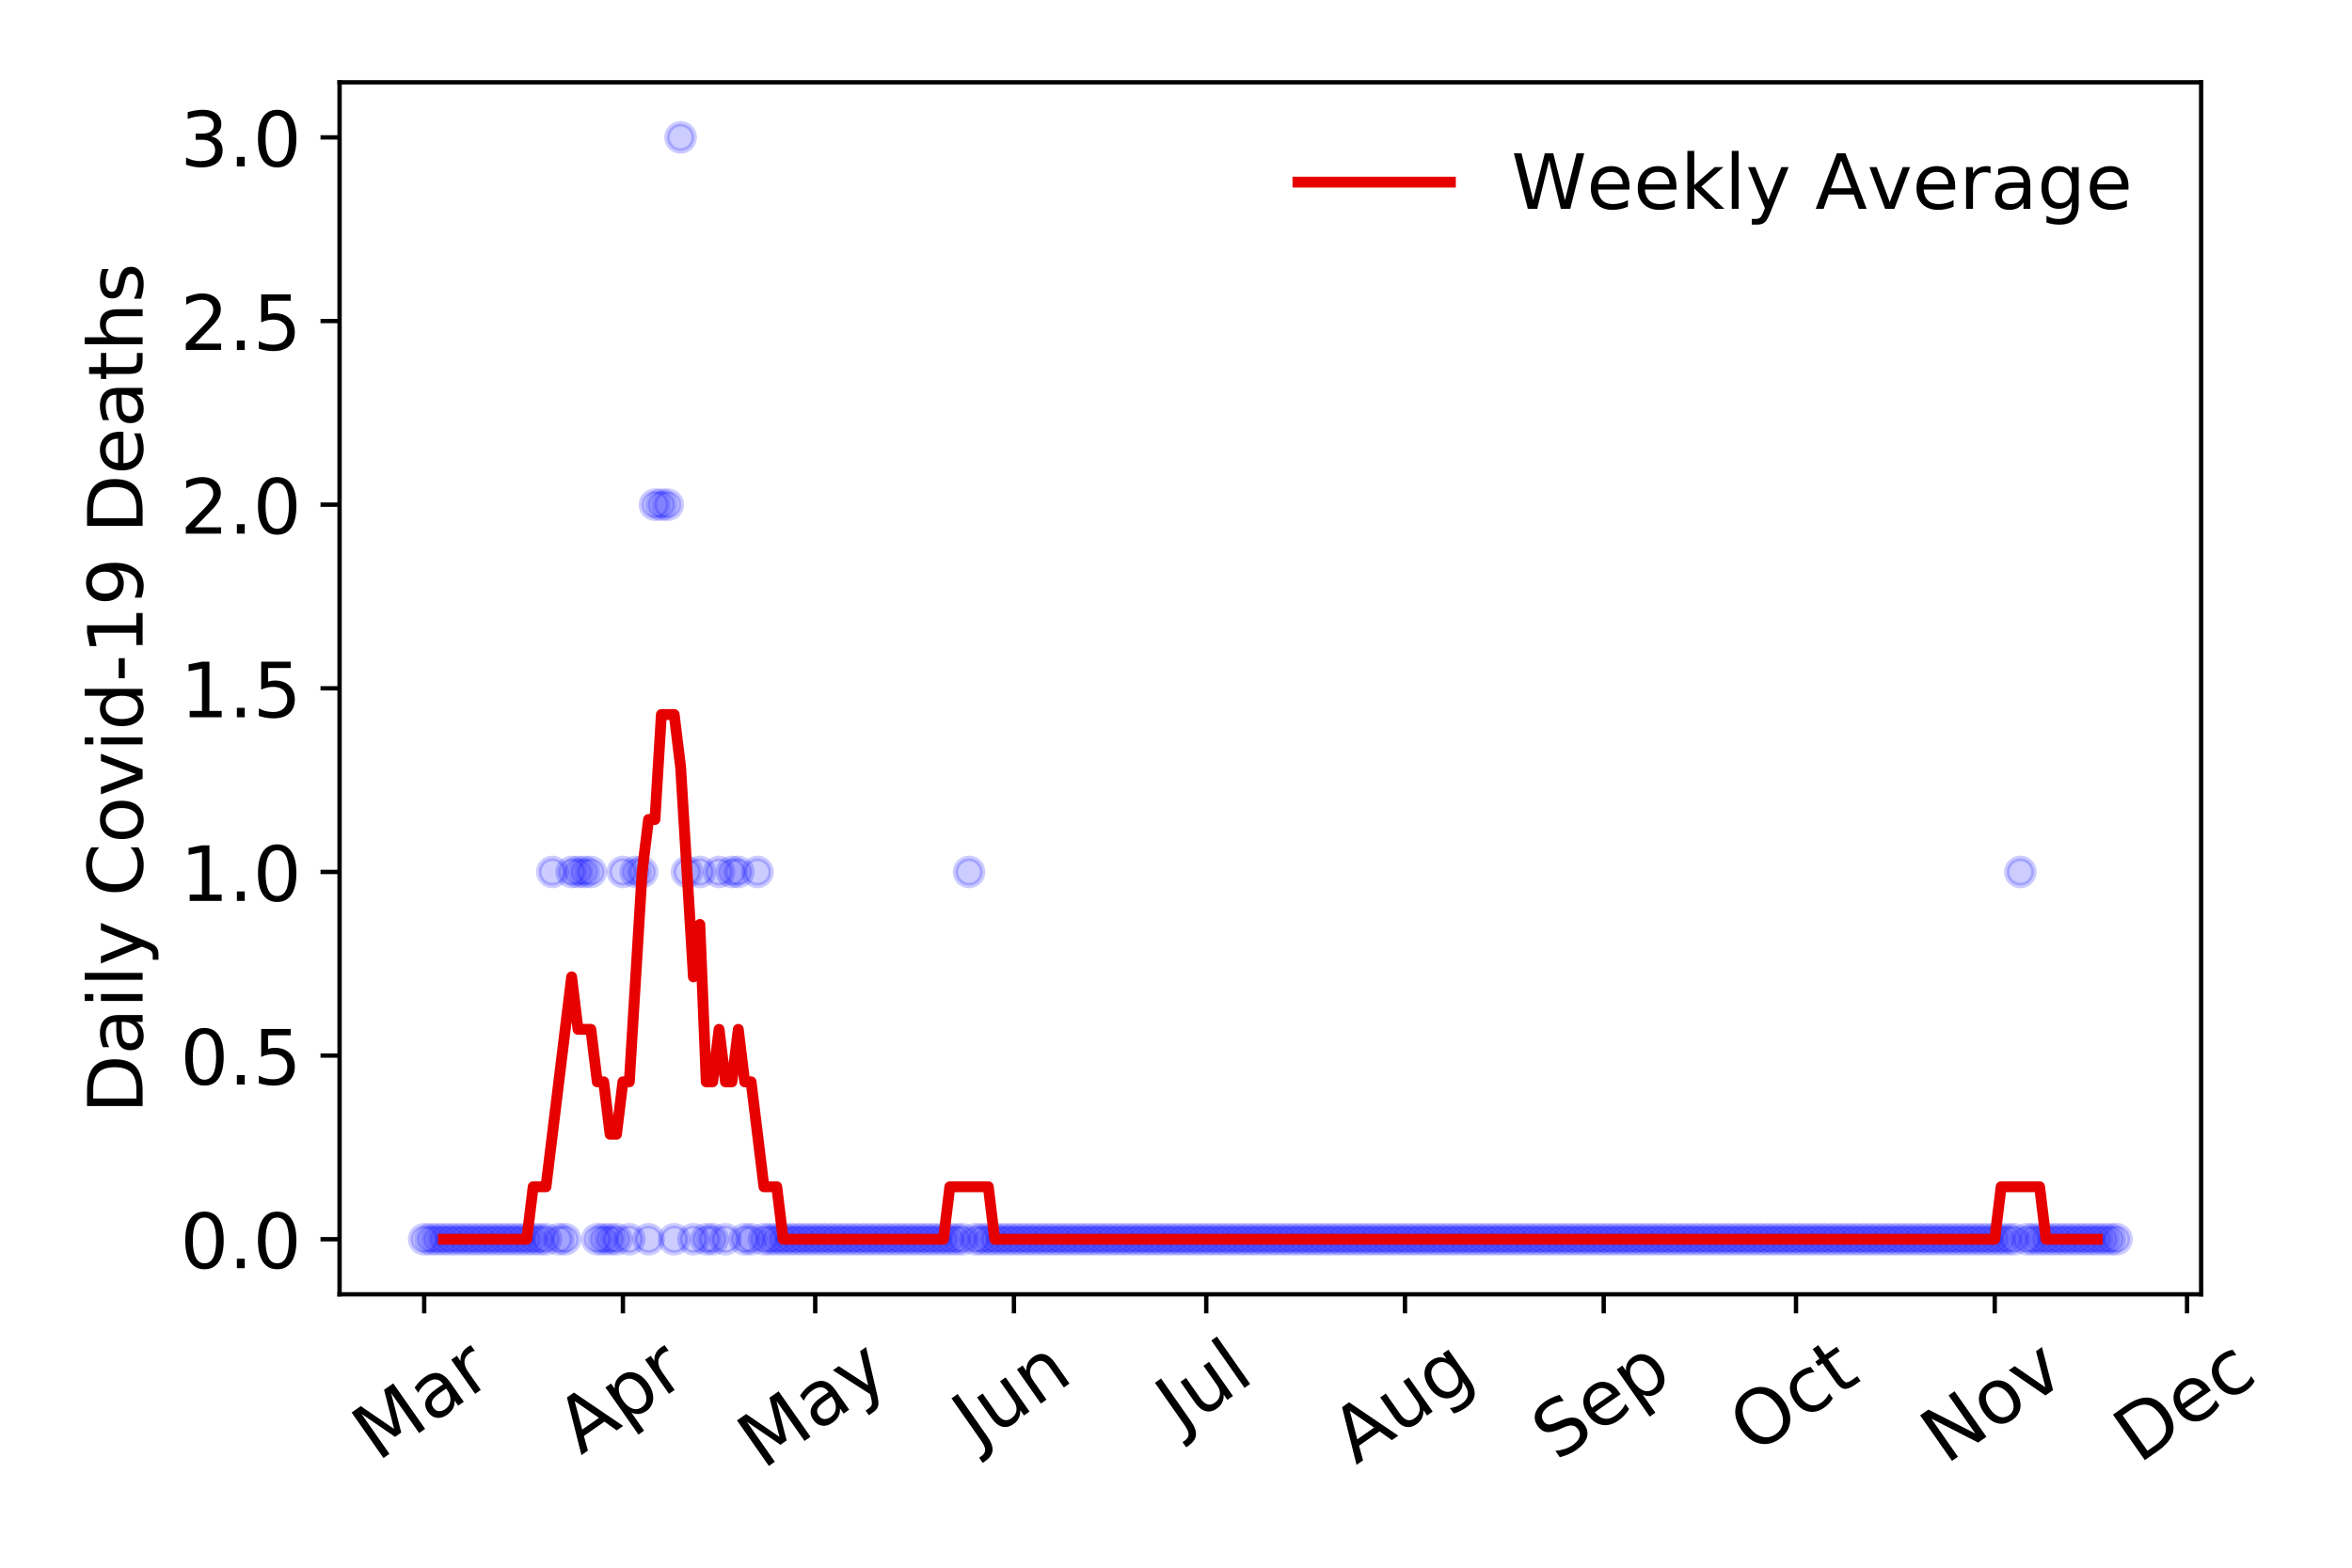<?xml version="1.0" encoding="utf-8" standalone="no"?>
<!DOCTYPE svg PUBLIC "-//W3C//DTD SVG 1.1//EN"
  "http://www.w3.org/Graphics/SVG/1.1/DTD/svg11.dtd">
<!-- Created with matplotlib (https://matplotlib.org/) -->
<svg height="288pt" version="1.1" viewBox="0 0 432 288" width="432pt" xmlns="http://www.w3.org/2000/svg" xmlns:xlink="http://www.w3.org/1999/xlink">
 <defs>
  <style type="text/css">
*{stroke-linecap:butt;stroke-linejoin:round;}
  </style>
 </defs>
 <g id="figure_1">
  <g id="patch_1">
   <path d="M 0 288 
L 432 288 
L 432 0 
L 0 0 
z
" style="fill:#ffffff;"/>
  </g>
  <g id="axes_1">
   <g id="patch_2">
    <path d="M 62.37 237.778 
L 404.292 237.778 
L 404.292 15.12 
L 62.37 15.12 
z
" style="fill:#ffffff;"/>
   </g>
   <g id="matplotlib.axis_1">
    <g id="xtick_1">
     <g id="line2d_1">
      <defs>
       <path d="M 0 0 
L 0 3.5 
" id="m9bc32977b3" style="stroke:#000000;stroke-width:0.8;"/>
      </defs>
      <g>
       <use style="stroke:#000000;stroke-width:0.8;" x="77.912" xlink:href="#m9bc32977b3" y="237.778"/>
      </g>
     </g>
     <g id="text_1">
      <!-- Mar -->
      <defs>
       <path d="M 9.812 72.906 
L 24.516 72.906 
L 43.109 23.297 
L 61.812 72.906 
L 76.516 72.906 
L 76.516 0 
L 66.891 0 
L 66.891 64.016 
L 48.094 14.016 
L 38.188 14.016 
L 19.391 64.016 
L 19.391 0 
L 9.812 0 
z
" id="DejaVuSans-77"/>
       <path d="M 34.281 27.484 
Q 23.391 27.484 19.188 25 
Q 14.984 22.516 14.984 16.5 
Q 14.984 11.719 18.141 8.906 
Q 21.297 6.109 26.703 6.109 
Q 34.188 6.109 38.703 11.406 
Q 43.219 16.703 43.219 25.484 
L 43.219 27.484 
z
M 52.203 31.203 
L 52.203 0 
L 43.219 0 
L 43.219 8.297 
Q 40.141 3.328 35.547 0.953 
Q 30.953 -1.422 24.312 -1.422 
Q 15.922 -1.422 10.953 3.297 
Q 6 8.016 6 15.922 
Q 6 25.141 12.172 29.828 
Q 18.359 34.516 30.609 34.516 
L 43.219 34.516 
L 43.219 35.406 
Q 43.219 41.609 39.141 45 
Q 35.062 48.391 27.688 48.391 
Q 23 48.391 18.547 47.266 
Q 14.109 46.141 10.016 43.891 
L 10.016 52.203 
Q 14.938 54.109 19.578 55.047 
Q 24.219 56 28.609 56 
Q 40.484 56 46.344 49.844 
Q 52.203 43.703 52.203 31.203 
z
" id="DejaVuSans-97"/>
       <path d="M 41.109 46.297 
Q 39.594 47.172 37.812 47.578 
Q 36.031 48 33.891 48 
Q 26.266 48 22.188 43.047 
Q 18.109 38.094 18.109 28.812 
L 18.109 0 
L 9.078 0 
L 9.078 54.688 
L 18.109 54.688 
L 18.109 46.188 
Q 20.953 51.172 25.484 53.578 
Q 30.031 56 36.531 56 
Q 37.453 56 38.578 55.875 
Q 39.703 55.766 41.062 55.516 
z
" id="DejaVuSans-114"/>
      </defs>
      <g transform="translate(69.309 268.643)rotate(-35)scale(0.14 -0.14)">
       <use xlink:href="#DejaVuSans-77"/>
       <use x="86.279" xlink:href="#DejaVuSans-97"/>
       <use x="147.559" xlink:href="#DejaVuSans-114"/>
      </g>
     </g>
    </g>
    <g id="xtick_2">
     <g id="line2d_2">
      <g>
       <use style="stroke:#000000;stroke-width:0.8;" x="114.412" xlink:href="#m9bc32977b3" y="237.778"/>
      </g>
     </g>
     <g id="text_2">
      <!-- Apr -->
      <defs>
       <path d="M 34.188 63.188 
L 20.797 26.906 
L 47.609 26.906 
z
M 28.609 72.906 
L 39.797 72.906 
L 67.578 0 
L 57.328 0 
L 50.688 18.703 
L 17.828 18.703 
L 11.188 0 
L 0.781 0 
z
" id="DejaVuSans-65"/>
       <path d="M 18.109 8.203 
L 18.109 -20.797 
L 9.078 -20.797 
L 9.078 54.688 
L 18.109 54.688 
L 18.109 46.391 
Q 20.953 51.266 25.266 53.625 
Q 29.594 56 35.594 56 
Q 45.562 56 51.781 48.094 
Q 58.016 40.188 58.016 27.297 
Q 58.016 14.406 51.781 6.484 
Q 45.562 -1.422 35.594 -1.422 
Q 29.594 -1.422 25.266 0.953 
Q 20.953 3.328 18.109 8.203 
z
M 48.688 27.297 
Q 48.688 37.203 44.609 42.844 
Q 40.531 48.484 33.406 48.484 
Q 26.266 48.484 22.188 42.844 
Q 18.109 37.203 18.109 27.297 
Q 18.109 17.391 22.188 11.75 
Q 26.266 6.109 33.406 6.109 
Q 40.531 6.109 44.609 11.75 
Q 48.688 17.391 48.688 27.297 
z
" id="DejaVuSans-112"/>
      </defs>
      <g transform="translate(106.708 267.384)rotate(-35)scale(0.14 -0.14)">
       <use xlink:href="#DejaVuSans-65"/>
       <use x="68.408" xlink:href="#DejaVuSans-112"/>
       <use x="131.885" xlink:href="#DejaVuSans-114"/>
      </g>
     </g>
    </g>
    <g id="xtick_3">
     <g id="line2d_3">
      <g>
       <use style="stroke:#000000;stroke-width:0.8;" x="149.734" xlink:href="#m9bc32977b3" y="237.778"/>
      </g>
     </g>
     <g id="text_3">
      <!-- May -->
      <defs>
       <path d="M 32.172 -5.078 
Q 28.375 -14.844 24.75 -17.812 
Q 21.141 -20.797 15.094 -20.797 
L 7.906 -20.797 
L 7.906 -13.281 
L 13.188 -13.281 
Q 16.891 -13.281 18.938 -11.516 
Q 21 -9.766 23.484 -3.219 
L 25.094 0.875 
L 2.984 54.688 
L 12.5 54.688 
L 29.594 11.922 
L 46.688 54.688 
L 56.203 54.688 
z
" id="DejaVuSans-121"/>
      </defs>
      <g transform="translate(140.095 270.094)rotate(-35)scale(0.14 -0.14)">
       <use xlink:href="#DejaVuSans-77"/>
       <use x="86.279" xlink:href="#DejaVuSans-97"/>
       <use x="147.559" xlink:href="#DejaVuSans-121"/>
      </g>
     </g>
    </g>
    <g id="xtick_4">
     <g id="line2d_4">
      <g>
       <use style="stroke:#000000;stroke-width:0.8;" x="186.234" xlink:href="#m9bc32977b3" y="237.778"/>
      </g>
     </g>
     <g id="text_4">
      <!-- Jun -->
      <defs>
       <path d="M 9.812 72.906 
L 19.672 72.906 
L 19.672 5.078 
Q 19.672 -8.109 14.672 -14.062 
Q 9.672 -20.016 -1.422 -20.016 
L -5.172 -20.016 
L -5.172 -11.719 
L -2.094 -11.719 
Q 4.438 -11.719 7.125 -8.047 
Q 9.812 -4.391 9.812 5.078 
z
" id="DejaVuSans-74"/>
       <path d="M 8.5 21.578 
L 8.5 54.688 
L 17.484 54.688 
L 17.484 21.922 
Q 17.484 14.156 20.5 10.266 
Q 23.531 6.391 29.594 6.391 
Q 36.859 6.391 41.078 11.031 
Q 45.312 15.672 45.312 23.688 
L 45.312 54.688 
L 54.297 54.688 
L 54.297 0 
L 45.312 0 
L 45.312 8.406 
Q 42.047 3.422 37.719 1 
Q 33.406 -1.422 27.688 -1.422 
Q 18.266 -1.422 13.375 4.438 
Q 8.5 10.297 8.5 21.578 
z
M 31.109 56 
z
" id="DejaVuSans-117"/>
       <path d="M 54.891 33.016 
L 54.891 0 
L 45.906 0 
L 45.906 32.719 
Q 45.906 40.484 42.875 44.328 
Q 39.844 48.188 33.797 48.188 
Q 26.516 48.188 22.312 43.547 
Q 18.109 38.922 18.109 30.906 
L 18.109 0 
L 9.078 0 
L 9.078 54.688 
L 18.109 54.688 
L 18.109 46.188 
Q 21.344 51.125 25.703 53.562 
Q 30.078 56 35.797 56 
Q 45.219 56 50.047 50.172 
Q 54.891 44.344 54.891 33.016 
z
" id="DejaVuSans-110"/>
      </defs>
      <g transform="translate(179.49 266.039)rotate(-35)scale(0.14 -0.14)">
       <use xlink:href="#DejaVuSans-74"/>
       <use x="29.492" xlink:href="#DejaVuSans-117"/>
       <use x="92.871" xlink:href="#DejaVuSans-110"/>
      </g>
     </g>
    </g>
    <g id="xtick_5">
     <g id="line2d_5">
      <g>
       <use style="stroke:#000000;stroke-width:0.8;" x="221.557" xlink:href="#m9bc32977b3" y="237.778"/>
      </g>
     </g>
     <g id="text_5">
      <!-- Jul -->
      <defs>
       <path d="M 9.422 75.984 
L 18.406 75.984 
L 18.406 0 
L 9.422 0 
z
" id="DejaVuSans-108"/>
      </defs>
      <g transform="translate(216.854 263.181)rotate(-35)scale(0.14 -0.14)">
       <use xlink:href="#DejaVuSans-74"/>
       <use x="29.492" xlink:href="#DejaVuSans-117"/>
       <use x="92.871" xlink:href="#DejaVuSans-108"/>
      </g>
     </g>
    </g>
    <g id="xtick_6">
     <g id="line2d_6">
      <g>
       <use style="stroke:#000000;stroke-width:0.8;" x="258.057" xlink:href="#m9bc32977b3" y="237.778"/>
      </g>
     </g>
     <g id="text_6">
      <!-- Aug -->
      <defs>
       <path d="M 45.406 27.984 
Q 45.406 37.75 41.375 43.109 
Q 37.359 48.484 30.078 48.484 
Q 22.859 48.484 18.828 43.109 
Q 14.797 37.75 14.797 27.984 
Q 14.797 18.266 18.828 12.891 
Q 22.859 7.516 30.078 7.516 
Q 37.359 7.516 41.375 12.891 
Q 45.406 18.266 45.406 27.984 
z
M 54.391 6.781 
Q 54.391 -7.172 48.188 -13.984 
Q 42 -20.797 29.203 -20.797 
Q 24.469 -20.797 20.266 -20.094 
Q 16.062 -19.391 12.109 -17.922 
L 12.109 -9.188 
Q 16.062 -11.328 19.922 -12.344 
Q 23.781 -13.375 27.781 -13.375 
Q 36.625 -13.375 41.016 -8.766 
Q 45.406 -4.156 45.406 5.172 
L 45.406 9.625 
Q 42.625 4.781 38.281 2.391 
Q 33.938 0 27.875 0 
Q 17.828 0 11.672 7.656 
Q 5.516 15.328 5.516 27.984 
Q 5.516 40.672 11.672 48.328 
Q 17.828 56 27.875 56 
Q 33.938 56 38.281 53.609 
Q 42.625 51.219 45.406 46.391 
L 45.406 54.688 
L 54.391 54.688 
z
" id="DejaVuSans-103"/>
      </defs>
      <g transform="translate(249.076 269.172)rotate(-35)scale(0.14 -0.14)">
       <use xlink:href="#DejaVuSans-65"/>
       <use x="68.408" xlink:href="#DejaVuSans-117"/>
       <use x="131.787" xlink:href="#DejaVuSans-103"/>
      </g>
     </g>
    </g>
    <g id="xtick_7">
     <g id="line2d_7">
      <g>
       <use style="stroke:#000000;stroke-width:0.8;" x="294.556" xlink:href="#m9bc32977b3" y="237.778"/>
      </g>
     </g>
     <g id="text_7">
      <!-- Sep -->
      <defs>
       <path d="M 53.516 70.516 
L 53.516 60.891 
Q 47.906 63.578 42.922 64.891 
Q 37.938 66.219 33.297 66.219 
Q 25.25 66.219 20.875 63.094 
Q 16.5 59.969 16.5 54.203 
Q 16.5 49.359 19.406 46.891 
Q 22.312 44.438 30.422 42.922 
L 36.375 41.703 
Q 47.406 39.594 52.656 34.297 
Q 57.906 29 57.906 20.125 
Q 57.906 9.516 50.797 4.047 
Q 43.703 -1.422 29.984 -1.422 
Q 24.812 -1.422 18.969 -0.25 
Q 13.141 0.922 6.891 3.219 
L 6.891 13.375 
Q 12.891 10.016 18.656 8.297 
Q 24.422 6.594 29.984 6.594 
Q 38.422 6.594 43.016 9.906 
Q 47.609 13.234 47.609 19.391 
Q 47.609 24.75 44.312 27.781 
Q 41.016 30.812 33.5 32.328 
L 27.484 33.5 
Q 16.453 35.688 11.516 40.375 
Q 6.594 45.062 6.594 53.422 
Q 6.594 63.094 13.406 68.656 
Q 20.219 74.219 32.172 74.219 
Q 37.312 74.219 42.625 73.281 
Q 47.953 72.359 53.516 70.516 
z
" id="DejaVuSans-83"/>
       <path d="M 56.203 29.594 
L 56.203 25.203 
L 14.891 25.203 
Q 15.484 15.922 20.484 11.062 
Q 25.484 6.203 34.422 6.203 
Q 39.594 6.203 44.453 7.469 
Q 49.312 8.734 54.109 11.281 
L 54.109 2.781 
Q 49.266 0.734 44.188 -0.344 
Q 39.109 -1.422 33.891 -1.422 
Q 20.797 -1.422 13.156 6.188 
Q 5.516 13.812 5.516 26.812 
Q 5.516 40.234 12.766 48.109 
Q 20.016 56 32.328 56 
Q 43.359 56 49.781 48.891 
Q 56.203 41.797 56.203 29.594 
z
M 47.219 32.234 
Q 47.125 39.594 43.094 43.984 
Q 39.062 48.391 32.422 48.391 
Q 24.906 48.391 20.391 44.141 
Q 15.875 39.891 15.188 32.172 
z
" id="DejaVuSans-101"/>
      </defs>
      <g transform="translate(285.964 268.629)rotate(-35)scale(0.14 -0.14)">
       <use xlink:href="#DejaVuSans-83"/>
       <use x="63.477" xlink:href="#DejaVuSans-101"/>
       <use x="125" xlink:href="#DejaVuSans-112"/>
      </g>
     </g>
    </g>
    <g id="xtick_8">
     <g id="line2d_8">
      <g>
       <use style="stroke:#000000;stroke-width:0.8;" x="329.879" xlink:href="#m9bc32977b3" y="237.778"/>
      </g>
     </g>
     <g id="text_8">
      <!-- Oct -->
      <defs>
       <path d="M 39.406 66.219 
Q 28.656 66.219 22.328 58.203 
Q 16.016 50.203 16.016 36.375 
Q 16.016 22.609 22.328 14.594 
Q 28.656 6.594 39.406 6.594 
Q 50.141 6.594 56.422 14.594 
Q 62.703 22.609 62.703 36.375 
Q 62.703 50.203 56.422 58.203 
Q 50.141 66.219 39.406 66.219 
z
M 39.406 74.219 
Q 54.734 74.219 63.906 63.938 
Q 73.094 53.656 73.094 36.375 
Q 73.094 19.141 63.906 8.859 
Q 54.734 -1.422 39.406 -1.422 
Q 24.031 -1.422 14.812 8.828 
Q 5.609 19.094 5.609 36.375 
Q 5.609 53.656 14.812 63.938 
Q 24.031 74.219 39.406 74.219 
z
" id="DejaVuSans-79"/>
       <path d="M 48.781 52.594 
L 48.781 44.188 
Q 44.969 46.297 41.141 47.344 
Q 37.312 48.391 33.406 48.391 
Q 24.656 48.391 19.812 42.844 
Q 14.984 37.312 14.984 27.297 
Q 14.984 17.281 19.812 11.734 
Q 24.656 6.203 33.406 6.203 
Q 37.312 6.203 41.141 7.25 
Q 44.969 8.297 48.781 10.406 
L 48.781 2.094 
Q 45.016 0.344 40.984 -0.531 
Q 36.969 -1.422 32.422 -1.422 
Q 20.062 -1.422 12.781 6.344 
Q 5.516 14.109 5.516 27.297 
Q 5.516 40.672 12.859 48.328 
Q 20.219 56 33.016 56 
Q 37.156 56 41.109 55.141 
Q 45.062 54.297 48.781 52.594 
z
" id="DejaVuSans-99"/>
       <path d="M 18.312 70.219 
L 18.312 54.688 
L 36.812 54.688 
L 36.812 47.703 
L 18.312 47.703 
L 18.312 18.016 
Q 18.312 11.328 20.141 9.422 
Q 21.969 7.516 27.594 7.516 
L 36.812 7.516 
L 36.812 0 
L 27.594 0 
Q 17.188 0 13.234 3.875 
Q 9.281 7.766 9.281 18.016 
L 9.281 47.703 
L 2.688 47.703 
L 2.688 54.688 
L 9.281 54.688 
L 9.281 70.219 
z
" id="DejaVuSans-116"/>
      </defs>
      <g transform="translate(322.18 267.377)rotate(-35)scale(0.14 -0.14)">
       <use xlink:href="#DejaVuSans-79"/>
       <use x="78.711" xlink:href="#DejaVuSans-99"/>
       <use x="133.691" xlink:href="#DejaVuSans-116"/>
      </g>
     </g>
    </g>
    <g id="xtick_9">
     <g id="line2d_9">
      <g>
       <use style="stroke:#000000;stroke-width:0.8;" x="366.379" xlink:href="#m9bc32977b3" y="237.778"/>
      </g>
     </g>
     <g id="text_9">
      <!-- Nov -->
      <defs>
       <path d="M 9.812 72.906 
L 23.094 72.906 
L 55.422 11.922 
L 55.422 72.906 
L 64.984 72.906 
L 64.984 0 
L 51.703 0 
L 19.391 60.984 
L 19.391 0 
L 9.812 0 
z
" id="DejaVuSans-78"/>
       <path d="M 30.609 48.391 
Q 23.391 48.391 19.188 42.75 
Q 14.984 37.109 14.984 27.297 
Q 14.984 17.484 19.156 11.844 
Q 23.344 6.203 30.609 6.203 
Q 37.797 6.203 41.984 11.859 
Q 46.188 17.531 46.188 27.297 
Q 46.188 37.016 41.984 42.703 
Q 37.797 48.391 30.609 48.391 
z
M 30.609 56 
Q 42.328 56 49.016 48.375 
Q 55.719 40.766 55.719 27.297 
Q 55.719 13.875 49.016 6.219 
Q 42.328 -1.422 30.609 -1.422 
Q 18.844 -1.422 12.172 6.219 
Q 5.516 13.875 5.516 27.297 
Q 5.516 40.766 12.172 48.375 
Q 18.844 56 30.609 56 
z
" id="DejaVuSans-111"/>
       <path d="M 2.984 54.688 
L 12.5 54.688 
L 29.594 8.797 
L 46.688 54.688 
L 56.203 54.688 
L 35.688 0 
L 23.484 0 
z
" id="DejaVuSans-118"/>
      </defs>
      <g transform="translate(357.402 269.166)rotate(-35)scale(0.14 -0.14)">
       <use xlink:href="#DejaVuSans-78"/>
       <use x="74.805" xlink:href="#DejaVuSans-111"/>
       <use x="135.986" xlink:href="#DejaVuSans-118"/>
      </g>
     </g>
    </g>
    <g id="xtick_10">
     <g id="line2d_10">
      <g>
       <use style="stroke:#000000;stroke-width:0.8;" x="401.701" xlink:href="#m9bc32977b3" y="237.778"/>
      </g>
     </g>
     <g id="text_10">
      <!-- Dec -->
      <defs>
       <path d="M 19.672 64.797 
L 19.672 8.109 
L 31.594 8.109 
Q 46.688 8.109 53.688 14.938 
Q 60.688 21.781 60.688 36.531 
Q 60.688 51.172 53.688 57.984 
Q 46.688 64.797 31.594 64.797 
z
M 9.812 72.906 
L 30.078 72.906 
Q 51.266 72.906 61.172 64.094 
Q 71.094 55.281 71.094 36.531 
Q 71.094 17.672 61.125 8.828 
Q 51.172 0 30.078 0 
L 9.812 0 
z
" id="DejaVuSans-68"/>
      </defs>
      <g transform="translate(392.821 269.032)rotate(-35)scale(0.14 -0.14)">
       <use xlink:href="#DejaVuSans-68"/>
       <use x="77.002" xlink:href="#DejaVuSans-101"/>
       <use x="138.525" xlink:href="#DejaVuSans-99"/>
      </g>
     </g>
    </g>
   </g>
   <g id="matplotlib.axis_2">
    <g id="ytick_1">
     <g id="line2d_11">
      <defs>
       <path d="M 0 0 
L -3.5 0 
" id="m1a196bf8e0" style="stroke:#000000;stroke-width:0.8;"/>
      </defs>
      <g>
       <use style="stroke:#000000;stroke-width:0.8;" x="62.37" xlink:href="#m1a196bf8e0" y="227.657"/>
      </g>
     </g>
     <g id="text_11">
      <!-- 0.0 -->
      <defs>
       <path d="M 31.781 66.406 
Q 24.172 66.406 20.328 58.906 
Q 16.5 51.422 16.5 36.375 
Q 16.5 21.391 20.328 13.891 
Q 24.172 6.391 31.781 6.391 
Q 39.453 6.391 43.281 13.891 
Q 47.125 21.391 47.125 36.375 
Q 47.125 51.422 43.281 58.906 
Q 39.453 66.406 31.781 66.406 
z
M 31.781 74.219 
Q 44.047 74.219 50.516 64.516 
Q 56.984 54.828 56.984 36.375 
Q 56.984 17.969 50.516 8.266 
Q 44.047 -1.422 31.781 -1.422 
Q 19.531 -1.422 13.062 8.266 
Q 6.594 17.969 6.594 36.375 
Q 6.594 54.828 13.062 64.516 
Q 19.531 74.219 31.781 74.219 
z
" id="DejaVuSans-48"/>
       <path d="M 10.688 12.406 
L 21 12.406 
L 21 0 
L 10.688 0 
z
" id="DejaVuSans-46"/>
      </defs>
      <g transform="translate(33.106 232.976)scale(0.14 -0.14)">
       <use xlink:href="#DejaVuSans-48"/>
       <use x="63.623" xlink:href="#DejaVuSans-46"/>
       <use x="95.41" xlink:href="#DejaVuSans-48"/>
      </g>
     </g>
    </g>
    <g id="ytick_2">
     <g id="line2d_12">
      <g>
       <use style="stroke:#000000;stroke-width:0.8;" x="62.37" xlink:href="#m1a196bf8e0" y="193.921"/>
      </g>
     </g>
     <g id="text_12">
      <!-- 0.5 -->
      <defs>
       <path d="M 10.797 72.906 
L 49.516 72.906 
L 49.516 64.594 
L 19.828 64.594 
L 19.828 46.734 
Q 21.969 47.469 24.109 47.828 
Q 26.266 48.188 28.422 48.188 
Q 40.625 48.188 47.75 41.5 
Q 54.891 34.812 54.891 23.391 
Q 54.891 11.625 47.562 5.094 
Q 40.234 -1.422 26.906 -1.422 
Q 22.312 -1.422 17.547 -0.641 
Q 12.797 0.141 7.719 1.703 
L 7.719 11.625 
Q 12.109 9.234 16.797 8.062 
Q 21.484 6.891 26.703 6.891 
Q 35.156 6.891 40.078 11.328 
Q 45.016 15.766 45.016 23.391 
Q 45.016 31 40.078 35.438 
Q 35.156 39.891 26.703 39.891 
Q 22.75 39.891 18.812 39.016 
Q 14.891 38.141 10.797 36.281 
z
" id="DejaVuSans-53"/>
      </defs>
      <g transform="translate(33.106 199.24)scale(0.14 -0.14)">
       <use xlink:href="#DejaVuSans-48"/>
       <use x="63.623" xlink:href="#DejaVuSans-46"/>
       <use x="95.41" xlink:href="#DejaVuSans-53"/>
      </g>
     </g>
    </g>
    <g id="ytick_3">
     <g id="line2d_13">
      <g>
       <use style="stroke:#000000;stroke-width:0.8;" x="62.37" xlink:href="#m1a196bf8e0" y="160.185"/>
      </g>
     </g>
     <g id="text_13">
      <!-- 1.0 -->
      <defs>
       <path d="M 12.406 8.297 
L 28.516 8.297 
L 28.516 63.922 
L 10.984 60.406 
L 10.984 69.391 
L 28.422 72.906 
L 38.281 72.906 
L 38.281 8.297 
L 54.391 8.297 
L 54.391 0 
L 12.406 0 
z
" id="DejaVuSans-49"/>
      </defs>
      <g transform="translate(33.106 165.504)scale(0.14 -0.14)">
       <use xlink:href="#DejaVuSans-49"/>
       <use x="63.623" xlink:href="#DejaVuSans-46"/>
       <use x="95.41" xlink:href="#DejaVuSans-48"/>
      </g>
     </g>
    </g>
    <g id="ytick_4">
     <g id="line2d_14">
      <g>
       <use style="stroke:#000000;stroke-width:0.8;" x="62.37" xlink:href="#m1a196bf8e0" y="126.449"/>
      </g>
     </g>
     <g id="text_14">
      <!-- 1.5 -->
      <g transform="translate(33.106 131.768)scale(0.14 -0.14)">
       <use xlink:href="#DejaVuSans-49"/>
       <use x="63.623" xlink:href="#DejaVuSans-46"/>
       <use x="95.41" xlink:href="#DejaVuSans-53"/>
      </g>
     </g>
    </g>
    <g id="ytick_5">
     <g id="line2d_15">
      <g>
       <use style="stroke:#000000;stroke-width:0.8;" x="62.37" xlink:href="#m1a196bf8e0" y="92.713"/>
      </g>
     </g>
     <g id="text_15">
      <!-- 2.0 -->
      <defs>
       <path d="M 19.188 8.297 
L 53.609 8.297 
L 53.609 0 
L 7.328 0 
L 7.328 8.297 
Q 12.938 14.109 22.625 23.891 
Q 32.328 33.688 34.812 36.531 
Q 39.547 41.844 41.422 45.531 
Q 43.312 49.219 43.312 52.781 
Q 43.312 58.594 39.234 62.25 
Q 35.156 65.922 28.609 65.922 
Q 23.969 65.922 18.812 64.312 
Q 13.672 62.703 7.812 59.422 
L 7.812 69.391 
Q 13.766 71.781 18.938 73 
Q 24.125 74.219 28.422 74.219 
Q 39.75 74.219 46.484 68.547 
Q 53.219 62.891 53.219 53.422 
Q 53.219 48.922 51.531 44.891 
Q 49.859 40.875 45.406 35.406 
Q 44.188 33.984 37.641 27.219 
Q 31.109 20.453 19.188 8.297 
z
" id="DejaVuSans-50"/>
      </defs>
      <g transform="translate(33.106 98.032)scale(0.14 -0.14)">
       <use xlink:href="#DejaVuSans-50"/>
       <use x="63.623" xlink:href="#DejaVuSans-46"/>
       <use x="95.41" xlink:href="#DejaVuSans-48"/>
      </g>
     </g>
    </g>
    <g id="ytick_6">
     <g id="line2d_16">
      <g>
       <use style="stroke:#000000;stroke-width:0.8;" x="62.37" xlink:href="#m1a196bf8e0" y="58.977"/>
      </g>
     </g>
     <g id="text_16">
      <!-- 2.5 -->
      <g transform="translate(33.106 64.296)scale(0.14 -0.14)">
       <use xlink:href="#DejaVuSans-50"/>
       <use x="63.623" xlink:href="#DejaVuSans-46"/>
       <use x="95.41" xlink:href="#DejaVuSans-53"/>
      </g>
     </g>
    </g>
    <g id="ytick_7">
     <g id="line2d_17">
      <g>
       <use style="stroke:#000000;stroke-width:0.8;" x="62.37" xlink:href="#m1a196bf8e0" y="25.241"/>
      </g>
     </g>
     <g id="text_17">
      <!-- 3.0 -->
      <defs>
       <path d="M 40.578 39.312 
Q 47.656 37.797 51.625 33 
Q 55.609 28.219 55.609 21.188 
Q 55.609 10.406 48.188 4.484 
Q 40.766 -1.422 27.094 -1.422 
Q 22.516 -1.422 17.656 -0.516 
Q 12.797 0.391 7.625 2.203 
L 7.625 11.719 
Q 11.719 9.328 16.594 8.109 
Q 21.484 6.891 26.812 6.891 
Q 36.078 6.891 40.938 10.547 
Q 45.797 14.203 45.797 21.188 
Q 45.797 27.641 41.281 31.266 
Q 36.766 34.906 28.719 34.906 
L 20.219 34.906 
L 20.219 43.016 
L 29.109 43.016 
Q 36.375 43.016 40.234 45.922 
Q 44.094 48.828 44.094 54.297 
Q 44.094 59.906 40.109 62.906 
Q 36.141 65.922 28.719 65.922 
Q 24.656 65.922 20.016 65.031 
Q 15.375 64.156 9.812 62.312 
L 9.812 71.094 
Q 15.438 72.656 20.344 73.438 
Q 25.25 74.219 29.594 74.219 
Q 40.828 74.219 47.359 69.109 
Q 53.906 64.016 53.906 55.328 
Q 53.906 49.266 50.438 45.094 
Q 46.969 40.922 40.578 39.312 
z
" id="DejaVuSans-51"/>
      </defs>
      <g transform="translate(33.106 30.56)scale(0.14 -0.14)">
       <use xlink:href="#DejaVuSans-51"/>
       <use x="63.623" xlink:href="#DejaVuSans-46"/>
       <use x="95.41" xlink:href="#DejaVuSans-48"/>
      </g>
     </g>
    </g>
    <g id="text_18">
     <!-- Daily Covid-19 Deaths -->
     <defs>
      <path d="M 9.422 54.688 
L 18.406 54.688 
L 18.406 0 
L 9.422 0 
z
M 9.422 75.984 
L 18.406 75.984 
L 18.406 64.594 
L 9.422 64.594 
z
" id="DejaVuSans-105"/>
      <path id="DejaVuSans-32"/>
      <path d="M 64.406 67.281 
L 64.406 56.891 
Q 59.422 61.531 53.781 63.812 
Q 48.141 66.109 41.797 66.109 
Q 29.297 66.109 22.656 58.469 
Q 16.016 50.828 16.016 36.375 
Q 16.016 21.969 22.656 14.328 
Q 29.297 6.688 41.797 6.688 
Q 48.141 6.688 53.781 8.984 
Q 59.422 11.281 64.406 15.922 
L 64.406 5.609 
Q 59.234 2.094 53.438 0.328 
Q 47.656 -1.422 41.219 -1.422 
Q 24.656 -1.422 15.125 8.703 
Q 5.609 18.844 5.609 36.375 
Q 5.609 53.953 15.125 64.078 
Q 24.656 74.219 41.219 74.219 
Q 47.75 74.219 53.531 72.484 
Q 59.328 70.75 64.406 67.281 
z
" id="DejaVuSans-67"/>
      <path d="M 45.406 46.391 
L 45.406 75.984 
L 54.391 75.984 
L 54.391 0 
L 45.406 0 
L 45.406 8.203 
Q 42.578 3.328 38.25 0.953 
Q 33.938 -1.422 27.875 -1.422 
Q 17.969 -1.422 11.734 6.484 
Q 5.516 14.406 5.516 27.297 
Q 5.516 40.188 11.734 48.094 
Q 17.969 56 27.875 56 
Q 33.938 56 38.25 53.625 
Q 42.578 51.266 45.406 46.391 
z
M 14.797 27.297 
Q 14.797 17.391 18.875 11.75 
Q 22.953 6.109 30.078 6.109 
Q 37.203 6.109 41.297 11.75 
Q 45.406 17.391 45.406 27.297 
Q 45.406 37.203 41.297 42.844 
Q 37.203 48.484 30.078 48.484 
Q 22.953 48.484 18.875 42.844 
Q 14.797 37.203 14.797 27.297 
z
" id="DejaVuSans-100"/>
      <path d="M 4.891 31.391 
L 31.203 31.391 
L 31.203 23.391 
L 4.891 23.391 
z
" id="DejaVuSans-45"/>
      <path d="M 10.984 1.516 
L 10.984 10.5 
Q 14.703 8.734 18.5 7.812 
Q 22.312 6.891 25.984 6.891 
Q 35.75 6.891 40.891 13.453 
Q 46.047 20.016 46.781 33.406 
Q 43.953 29.203 39.594 26.953 
Q 35.25 24.703 29.984 24.703 
Q 19.047 24.703 12.672 31.312 
Q 6.297 37.938 6.297 49.422 
Q 6.297 60.641 12.938 67.422 
Q 19.578 74.219 30.609 74.219 
Q 43.266 74.219 49.922 64.516 
Q 56.594 54.828 56.594 36.375 
Q 56.594 19.141 48.406 8.859 
Q 40.234 -1.422 26.422 -1.422 
Q 22.703 -1.422 18.891 -0.688 
Q 15.094 0.047 10.984 1.516 
z
M 30.609 32.422 
Q 37.25 32.422 41.125 36.953 
Q 45.016 41.5 45.016 49.422 
Q 45.016 57.281 41.125 61.844 
Q 37.25 66.406 30.609 66.406 
Q 23.969 66.406 20.094 61.844 
Q 16.219 57.281 16.219 49.422 
Q 16.219 41.5 20.094 36.953 
Q 23.969 32.422 30.609 32.422 
z
" id="DejaVuSans-57"/>
      <path d="M 54.891 33.016 
L 54.891 0 
L 45.906 0 
L 45.906 32.719 
Q 45.906 40.484 42.875 44.328 
Q 39.844 48.188 33.797 48.188 
Q 26.516 48.188 22.312 43.547 
Q 18.109 38.922 18.109 30.906 
L 18.109 0 
L 9.078 0 
L 9.078 75.984 
L 18.109 75.984 
L 18.109 46.188 
Q 21.344 51.125 25.703 53.562 
Q 30.078 56 35.797 56 
Q 45.219 56 50.047 50.172 
Q 54.891 44.344 54.891 33.016 
z
" id="DejaVuSans-104"/>
      <path d="M 44.281 53.078 
L 44.281 44.578 
Q 40.484 46.531 36.375 47.5 
Q 32.281 48.484 27.875 48.484 
Q 21.188 48.484 17.844 46.438 
Q 14.5 44.391 14.5 40.281 
Q 14.5 37.156 16.891 35.375 
Q 19.281 33.594 26.516 31.984 
L 29.594 31.297 
Q 39.156 29.25 43.188 25.516 
Q 47.219 21.781 47.219 15.094 
Q 47.219 7.469 41.188 3.016 
Q 35.156 -1.422 24.609 -1.422 
Q 20.219 -1.422 15.453 -0.562 
Q 10.688 0.297 5.422 2 
L 5.422 11.281 
Q 10.406 8.688 15.234 7.391 
Q 20.062 6.109 24.812 6.109 
Q 31.156 6.109 34.562 8.281 
Q 37.984 10.453 37.984 14.406 
Q 37.984 18.062 35.516 20.016 
Q 33.062 21.969 24.703 23.781 
L 21.578 24.516 
Q 13.234 26.266 9.516 29.906 
Q 5.812 33.547 5.812 39.891 
Q 5.812 47.609 11.281 51.797 
Q 16.75 56 26.812 56 
Q 31.781 56 36.172 55.266 
Q 40.578 54.547 44.281 53.078 
z
" id="DejaVuSans-115"/>
     </defs>
     <g transform="translate(26.194 204.56)rotate(-90)scale(0.14 -0.14)">
      <use xlink:href="#DejaVuSans-68"/>
      <use x="77.002" xlink:href="#DejaVuSans-97"/>
      <use x="138.281" xlink:href="#DejaVuSans-105"/>
      <use x="166.064" xlink:href="#DejaVuSans-108"/>
      <use x="193.848" xlink:href="#DejaVuSans-121"/>
      <use x="253.027" xlink:href="#DejaVuSans-32"/>
      <use x="284.814" xlink:href="#DejaVuSans-67"/>
      <use x="354.639" xlink:href="#DejaVuSans-111"/>
      <use x="415.82" xlink:href="#DejaVuSans-118"/>
      <use x="475" xlink:href="#DejaVuSans-105"/>
      <use x="502.783" xlink:href="#DejaVuSans-100"/>
      <use x="566.26" xlink:href="#DejaVuSans-45"/>
      <use x="602.344" xlink:href="#DejaVuSans-49"/>
      <use x="665.967" xlink:href="#DejaVuSans-57"/>
      <use x="729.59" xlink:href="#DejaVuSans-32"/>
      <use x="761.377" xlink:href="#DejaVuSans-68"/>
      <use x="838.379" xlink:href="#DejaVuSans-101"/>
      <use x="899.902" xlink:href="#DejaVuSans-97"/>
      <use x="961.182" xlink:href="#DejaVuSans-116"/>
      <use x="1000.391" xlink:href="#DejaVuSans-104"/>
      <use x="1063.77" xlink:href="#DejaVuSans-115"/>
     </g>
    </g>
   </g>
   <g id="line2d_18">
    <defs>
     <path d="M 0 2.5 
C 0.663 2.5 1.299 2.237 1.768 1.768 
C 2.237 1.299 2.5 0.663 2.5 0 
C 2.5 -0.663 2.237 -1.299 1.768 -1.768 
C 1.299 -2.237 0.663 -2.5 0 -2.5 
C -0.663 -2.5 -1.299 -2.237 -1.768 -1.768 
C -2.237 -1.299 -2.5 -0.663 -2.5 0 
C -2.5 0.663 -2.237 1.299 -1.768 1.768 
C -1.299 2.237 -0.663 2.5 0 2.5 
z
" id="mdfe0a303e4" style="stroke:#0000ff;stroke-opacity:0.2;"/>
    </defs>
    <g clip-path="url(#pdfb8663c75)">
     <use style="fill:#0000ff;fill-opacity:0.2;stroke:#0000ff;stroke-opacity:0.2;" x="77.912" xlink:href="#mdfe0a303e4" y="227.657"/>
     <use style="fill:#0000ff;fill-opacity:0.2;stroke:#0000ff;stroke-opacity:0.2;" x="79.089" xlink:href="#mdfe0a303e4" y="227.657"/>
     <use style="fill:#0000ff;fill-opacity:0.2;stroke:#0000ff;stroke-opacity:0.2;" x="80.267" xlink:href="#mdfe0a303e4" y="227.657"/>
     <use style="fill:#0000ff;fill-opacity:0.2;stroke:#0000ff;stroke-opacity:0.2;" x="81.444" xlink:href="#mdfe0a303e4" y="227.657"/>
     <use style="fill:#0000ff;fill-opacity:0.2;stroke:#0000ff;stroke-opacity:0.2;" x="82.622" xlink:href="#mdfe0a303e4" y="227.657"/>
     <use style="fill:#0000ff;fill-opacity:0.2;stroke:#0000ff;stroke-opacity:0.2;" x="83.799" xlink:href="#mdfe0a303e4" y="227.657"/>
     <use style="fill:#0000ff;fill-opacity:0.2;stroke:#0000ff;stroke-opacity:0.2;" x="84.976" xlink:href="#mdfe0a303e4" y="227.657"/>
     <use style="fill:#0000ff;fill-opacity:0.2;stroke:#0000ff;stroke-opacity:0.2;" x="86.154" xlink:href="#mdfe0a303e4" y="227.657"/>
     <use style="fill:#0000ff;fill-opacity:0.2;stroke:#0000ff;stroke-opacity:0.2;" x="87.331" xlink:href="#mdfe0a303e4" y="227.657"/>
     <use style="fill:#0000ff;fill-opacity:0.2;stroke:#0000ff;stroke-opacity:0.2;" x="88.509" xlink:href="#mdfe0a303e4" y="227.657"/>
     <use style="fill:#0000ff;fill-opacity:0.2;stroke:#0000ff;stroke-opacity:0.2;" x="89.686" xlink:href="#mdfe0a303e4" y="227.657"/>
     <use style="fill:#0000ff;fill-opacity:0.2;stroke:#0000ff;stroke-opacity:0.2;" x="90.863" xlink:href="#mdfe0a303e4" y="227.657"/>
     <use style="fill:#0000ff;fill-opacity:0.2;stroke:#0000ff;stroke-opacity:0.2;" x="92.041" xlink:href="#mdfe0a303e4" y="227.657"/>
     <use style="fill:#0000ff;fill-opacity:0.2;stroke:#0000ff;stroke-opacity:0.2;" x="93.218" xlink:href="#mdfe0a303e4" y="227.657"/>
     <use style="fill:#0000ff;fill-opacity:0.2;stroke:#0000ff;stroke-opacity:0.2;" x="94.396" xlink:href="#mdfe0a303e4" y="227.657"/>
     <use style="fill:#0000ff;fill-opacity:0.2;stroke:#0000ff;stroke-opacity:0.2;" x="95.573" xlink:href="#mdfe0a303e4" y="227.657"/>
     <use style="fill:#0000ff;fill-opacity:0.2;stroke:#0000ff;stroke-opacity:0.2;" x="96.751" xlink:href="#mdfe0a303e4" y="227.657"/>
     <use style="fill:#0000ff;fill-opacity:0.2;stroke:#0000ff;stroke-opacity:0.2;" x="97.928" xlink:href="#mdfe0a303e4" y="227.657"/>
     <use style="fill:#0000ff;fill-opacity:0.2;stroke:#0000ff;stroke-opacity:0.2;" x="99.105" xlink:href="#mdfe0a303e4" y="227.657"/>
     <use style="fill:#0000ff;fill-opacity:0.2;stroke:#0000ff;stroke-opacity:0.2;" x="100.283" xlink:href="#mdfe0a303e4" y="227.657"/>
     <use style="fill:#0000ff;fill-opacity:0.2;stroke:#0000ff;stroke-opacity:0.2;" x="101.46" xlink:href="#mdfe0a303e4" y="160.185"/>
     <use style="fill:#0000ff;fill-opacity:0.2;stroke:#0000ff;stroke-opacity:0.2;" x="102.638" xlink:href="#mdfe0a303e4" y="227.657"/>
     <use style="fill:#0000ff;fill-opacity:0.2;stroke:#0000ff;stroke-opacity:0.2;" x="103.815" xlink:href="#mdfe0a303e4" y="227.657"/>
     <use style="fill:#0000ff;fill-opacity:0.2;stroke:#0000ff;stroke-opacity:0.2;" x="104.992" xlink:href="#mdfe0a303e4" y="160.185"/>
     <use style="fill:#0000ff;fill-opacity:0.2;stroke:#0000ff;stroke-opacity:0.2;" x="106.17" xlink:href="#mdfe0a303e4" y="160.185"/>
     <use style="fill:#0000ff;fill-opacity:0.2;stroke:#0000ff;stroke-opacity:0.2;" x="107.347" xlink:href="#mdfe0a303e4" y="160.185"/>
     <use style="fill:#0000ff;fill-opacity:0.2;stroke:#0000ff;stroke-opacity:0.2;" x="108.525" xlink:href="#mdfe0a303e4" y="160.185"/>
     <use style="fill:#0000ff;fill-opacity:0.2;stroke:#0000ff;stroke-opacity:0.2;" x="109.702" xlink:href="#mdfe0a303e4" y="227.657"/>
     <use style="fill:#0000ff;fill-opacity:0.2;stroke:#0000ff;stroke-opacity:0.2;" x="110.88" xlink:href="#mdfe0a303e4" y="227.657"/>
     <use style="fill:#0000ff;fill-opacity:0.2;stroke:#0000ff;stroke-opacity:0.2;" x="112.057" xlink:href="#mdfe0a303e4" y="227.657"/>
     <use style="fill:#0000ff;fill-opacity:0.2;stroke:#0000ff;stroke-opacity:0.2;" x="113.234" xlink:href="#mdfe0a303e4" y="227.657"/>
     <use style="fill:#0000ff;fill-opacity:0.2;stroke:#0000ff;stroke-opacity:0.2;" x="114.412" xlink:href="#mdfe0a303e4" y="160.185"/>
     <use style="fill:#0000ff;fill-opacity:0.2;stroke:#0000ff;stroke-opacity:0.2;" x="115.589" xlink:href="#mdfe0a303e4" y="227.657"/>
     <use style="fill:#0000ff;fill-opacity:0.2;stroke:#0000ff;stroke-opacity:0.2;" x="116.767" xlink:href="#mdfe0a303e4" y="160.185"/>
     <use style="fill:#0000ff;fill-opacity:0.2;stroke:#0000ff;stroke-opacity:0.2;" x="117.944" xlink:href="#mdfe0a303e4" y="160.185"/>
     <use style="fill:#0000ff;fill-opacity:0.2;stroke:#0000ff;stroke-opacity:0.2;" x="119.121" xlink:href="#mdfe0a303e4" y="227.657"/>
     <use style="fill:#0000ff;fill-opacity:0.2;stroke:#0000ff;stroke-opacity:0.2;" x="120.299" xlink:href="#mdfe0a303e4" y="92.713"/>
     <use style="fill:#0000ff;fill-opacity:0.2;stroke:#0000ff;stroke-opacity:0.2;" x="121.476" xlink:href="#mdfe0a303e4" y="92.713"/>
     <use style="fill:#0000ff;fill-opacity:0.2;stroke:#0000ff;stroke-opacity:0.2;" x="122.654" xlink:href="#mdfe0a303e4" y="92.713"/>
     <use style="fill:#0000ff;fill-opacity:0.2;stroke:#0000ff;stroke-opacity:0.2;" x="123.831" xlink:href="#mdfe0a303e4" y="227.657"/>
     <use style="fill:#0000ff;fill-opacity:0.2;stroke:#0000ff;stroke-opacity:0.2;" x="125.009" xlink:href="#mdfe0a303e4" y="25.241"/>
     <use style="fill:#0000ff;fill-opacity:0.2;stroke:#0000ff;stroke-opacity:0.2;" x="126.186" xlink:href="#mdfe0a303e4" y="160.185"/>
     <use style="fill:#0000ff;fill-opacity:0.2;stroke:#0000ff;stroke-opacity:0.2;" x="127.363" xlink:href="#mdfe0a303e4" y="227.657"/>
     <use style="fill:#0000ff;fill-opacity:0.2;stroke:#0000ff;stroke-opacity:0.2;" x="128.541" xlink:href="#mdfe0a303e4" y="160.185"/>
     <use style="fill:#0000ff;fill-opacity:0.2;stroke:#0000ff;stroke-opacity:0.2;" x="129.718" xlink:href="#mdfe0a303e4" y="227.657"/>
     <use style="fill:#0000ff;fill-opacity:0.2;stroke:#0000ff;stroke-opacity:0.2;" x="130.896" xlink:href="#mdfe0a303e4" y="227.657"/>
     <use style="fill:#0000ff;fill-opacity:0.2;stroke:#0000ff;stroke-opacity:0.2;" x="132.073" xlink:href="#mdfe0a303e4" y="160.185"/>
     <use style="fill:#0000ff;fill-opacity:0.2;stroke:#0000ff;stroke-opacity:0.2;" x="133.25" xlink:href="#mdfe0a303e4" y="227.657"/>
     <use style="fill:#0000ff;fill-opacity:0.2;stroke:#0000ff;stroke-opacity:0.2;" x="134.428" xlink:href="#mdfe0a303e4" y="160.185"/>
     <use style="fill:#0000ff;fill-opacity:0.2;stroke:#0000ff;stroke-opacity:0.2;" x="135.605" xlink:href="#mdfe0a303e4" y="160.185"/>
     <use style="fill:#0000ff;fill-opacity:0.2;stroke:#0000ff;stroke-opacity:0.2;" x="136.783" xlink:href="#mdfe0a303e4" y="227.657"/>
     <use style="fill:#0000ff;fill-opacity:0.2;stroke:#0000ff;stroke-opacity:0.2;" x="137.96" xlink:href="#mdfe0a303e4" y="227.657"/>
     <use style="fill:#0000ff;fill-opacity:0.2;stroke:#0000ff;stroke-opacity:0.2;" x="139.138" xlink:href="#mdfe0a303e4" y="160.185"/>
     <use style="fill:#0000ff;fill-opacity:0.2;stroke:#0000ff;stroke-opacity:0.2;" x="140.315" xlink:href="#mdfe0a303e4" y="227.657"/>
     <use style="fill:#0000ff;fill-opacity:0.2;stroke:#0000ff;stroke-opacity:0.2;" x="141.492" xlink:href="#mdfe0a303e4" y="227.657"/>
     <use style="fill:#0000ff;fill-opacity:0.2;stroke:#0000ff;stroke-opacity:0.2;" x="142.67" xlink:href="#mdfe0a303e4" y="227.657"/>
     <use style="fill:#0000ff;fill-opacity:0.2;stroke:#0000ff;stroke-opacity:0.2;" x="143.847" xlink:href="#mdfe0a303e4" y="227.657"/>
     <use style="fill:#0000ff;fill-opacity:0.2;stroke:#0000ff;stroke-opacity:0.2;" x="145.025" xlink:href="#mdfe0a303e4" y="227.657"/>
     <use style="fill:#0000ff;fill-opacity:0.2;stroke:#0000ff;stroke-opacity:0.2;" x="146.202" xlink:href="#mdfe0a303e4" y="227.657"/>
     <use style="fill:#0000ff;fill-opacity:0.2;stroke:#0000ff;stroke-opacity:0.2;" x="147.379" xlink:href="#mdfe0a303e4" y="227.657"/>
     <use style="fill:#0000ff;fill-opacity:0.2;stroke:#0000ff;stroke-opacity:0.2;" x="148.557" xlink:href="#mdfe0a303e4" y="227.657"/>
     <use style="fill:#0000ff;fill-opacity:0.2;stroke:#0000ff;stroke-opacity:0.2;" x="149.734" xlink:href="#mdfe0a303e4" y="227.657"/>
     <use style="fill:#0000ff;fill-opacity:0.2;stroke:#0000ff;stroke-opacity:0.2;" x="150.912" xlink:href="#mdfe0a303e4" y="227.657"/>
     <use style="fill:#0000ff;fill-opacity:0.2;stroke:#0000ff;stroke-opacity:0.2;" x="152.089" xlink:href="#mdfe0a303e4" y="227.657"/>
     <use style="fill:#0000ff;fill-opacity:0.2;stroke:#0000ff;stroke-opacity:0.2;" x="153.267" xlink:href="#mdfe0a303e4" y="227.657"/>
     <use style="fill:#0000ff;fill-opacity:0.2;stroke:#0000ff;stroke-opacity:0.2;" x="154.444" xlink:href="#mdfe0a303e4" y="227.657"/>
     <use style="fill:#0000ff;fill-opacity:0.2;stroke:#0000ff;stroke-opacity:0.2;" x="155.621" xlink:href="#mdfe0a303e4" y="227.657"/>
     <use style="fill:#0000ff;fill-opacity:0.2;stroke:#0000ff;stroke-opacity:0.2;" x="156.799" xlink:href="#mdfe0a303e4" y="227.657"/>
     <use style="fill:#0000ff;fill-opacity:0.2;stroke:#0000ff;stroke-opacity:0.2;" x="157.976" xlink:href="#mdfe0a303e4" y="227.657"/>
     <use style="fill:#0000ff;fill-opacity:0.2;stroke:#0000ff;stroke-opacity:0.2;" x="159.154" xlink:href="#mdfe0a303e4" y="227.657"/>
     <use style="fill:#0000ff;fill-opacity:0.2;stroke:#0000ff;stroke-opacity:0.2;" x="160.331" xlink:href="#mdfe0a303e4" y="227.657"/>
     <use style="fill:#0000ff;fill-opacity:0.2;stroke:#0000ff;stroke-opacity:0.2;" x="161.508" xlink:href="#mdfe0a303e4" y="227.657"/>
     <use style="fill:#0000ff;fill-opacity:0.2;stroke:#0000ff;stroke-opacity:0.2;" x="162.686" xlink:href="#mdfe0a303e4" y="227.657"/>
     <use style="fill:#0000ff;fill-opacity:0.2;stroke:#0000ff;stroke-opacity:0.2;" x="163.863" xlink:href="#mdfe0a303e4" y="227.657"/>
     <use style="fill:#0000ff;fill-opacity:0.2;stroke:#0000ff;stroke-opacity:0.2;" x="165.041" xlink:href="#mdfe0a303e4" y="227.657"/>
     <use style="fill:#0000ff;fill-opacity:0.2;stroke:#0000ff;stroke-opacity:0.2;" x="166.218" xlink:href="#mdfe0a303e4" y="227.657"/>
     <use style="fill:#0000ff;fill-opacity:0.2;stroke:#0000ff;stroke-opacity:0.2;" x="167.395" xlink:href="#mdfe0a303e4" y="227.657"/>
     <use style="fill:#0000ff;fill-opacity:0.2;stroke:#0000ff;stroke-opacity:0.2;" x="168.573" xlink:href="#mdfe0a303e4" y="227.657"/>
     <use style="fill:#0000ff;fill-opacity:0.2;stroke:#0000ff;stroke-opacity:0.2;" x="169.75" xlink:href="#mdfe0a303e4" y="227.657"/>
     <use style="fill:#0000ff;fill-opacity:0.2;stroke:#0000ff;stroke-opacity:0.2;" x="170.928" xlink:href="#mdfe0a303e4" y="227.657"/>
     <use style="fill:#0000ff;fill-opacity:0.2;stroke:#0000ff;stroke-opacity:0.2;" x="172.105" xlink:href="#mdfe0a303e4" y="227.657"/>
     <use style="fill:#0000ff;fill-opacity:0.2;stroke:#0000ff;stroke-opacity:0.2;" x="173.283" xlink:href="#mdfe0a303e4" y="227.657"/>
     <use style="fill:#0000ff;fill-opacity:0.2;stroke:#0000ff;stroke-opacity:0.2;" x="174.46" xlink:href="#mdfe0a303e4" y="227.657"/>
     <use style="fill:#0000ff;fill-opacity:0.2;stroke:#0000ff;stroke-opacity:0.2;" x="175.637" xlink:href="#mdfe0a303e4" y="227.657"/>
     <use style="fill:#0000ff;fill-opacity:0.2;stroke:#0000ff;stroke-opacity:0.2;" x="176.815" xlink:href="#mdfe0a303e4" y="227.657"/>
     <use style="fill:#0000ff;fill-opacity:0.2;stroke:#0000ff;stroke-opacity:0.2;" x="177.992" xlink:href="#mdfe0a303e4" y="160.185"/>
     <use style="fill:#0000ff;fill-opacity:0.2;stroke:#0000ff;stroke-opacity:0.2;" x="179.17" xlink:href="#mdfe0a303e4" y="227.657"/>
     <use style="fill:#0000ff;fill-opacity:0.2;stroke:#0000ff;stroke-opacity:0.2;" x="180.347" xlink:href="#mdfe0a303e4" y="227.657"/>
     <use style="fill:#0000ff;fill-opacity:0.2;stroke:#0000ff;stroke-opacity:0.2;" x="181.524" xlink:href="#mdfe0a303e4" y="227.657"/>
     <use style="fill:#0000ff;fill-opacity:0.2;stroke:#0000ff;stroke-opacity:0.2;" x="182.702" xlink:href="#mdfe0a303e4" y="227.657"/>
     <use style="fill:#0000ff;fill-opacity:0.2;stroke:#0000ff;stroke-opacity:0.2;" x="183.879" xlink:href="#mdfe0a303e4" y="227.657"/>
     <use style="fill:#0000ff;fill-opacity:0.2;stroke:#0000ff;stroke-opacity:0.2;" x="185.057" xlink:href="#mdfe0a303e4" y="227.657"/>
     <use style="fill:#0000ff;fill-opacity:0.2;stroke:#0000ff;stroke-opacity:0.2;" x="186.234" xlink:href="#mdfe0a303e4" y="227.657"/>
     <use style="fill:#0000ff;fill-opacity:0.2;stroke:#0000ff;stroke-opacity:0.2;" x="187.412" xlink:href="#mdfe0a303e4" y="227.657"/>
     <use style="fill:#0000ff;fill-opacity:0.2;stroke:#0000ff;stroke-opacity:0.2;" x="188.589" xlink:href="#mdfe0a303e4" y="227.657"/>
     <use style="fill:#0000ff;fill-opacity:0.2;stroke:#0000ff;stroke-opacity:0.2;" x="189.766" xlink:href="#mdfe0a303e4" y="227.657"/>
     <use style="fill:#0000ff;fill-opacity:0.2;stroke:#0000ff;stroke-opacity:0.2;" x="190.944" xlink:href="#mdfe0a303e4" y="227.657"/>
     <use style="fill:#0000ff;fill-opacity:0.2;stroke:#0000ff;stroke-opacity:0.2;" x="192.121" xlink:href="#mdfe0a303e4" y="227.657"/>
     <use style="fill:#0000ff;fill-opacity:0.2;stroke:#0000ff;stroke-opacity:0.2;" x="193.299" xlink:href="#mdfe0a303e4" y="227.657"/>
     <use style="fill:#0000ff;fill-opacity:0.2;stroke:#0000ff;stroke-opacity:0.2;" x="194.476" xlink:href="#mdfe0a303e4" y="227.657"/>
     <use style="fill:#0000ff;fill-opacity:0.2;stroke:#0000ff;stroke-opacity:0.2;" x="195.653" xlink:href="#mdfe0a303e4" y="227.657"/>
     <use style="fill:#0000ff;fill-opacity:0.2;stroke:#0000ff;stroke-opacity:0.2;" x="196.831" xlink:href="#mdfe0a303e4" y="227.657"/>
     <use style="fill:#0000ff;fill-opacity:0.2;stroke:#0000ff;stroke-opacity:0.2;" x="198.008" xlink:href="#mdfe0a303e4" y="227.657"/>
     <use style="fill:#0000ff;fill-opacity:0.2;stroke:#0000ff;stroke-opacity:0.2;" x="199.186" xlink:href="#mdfe0a303e4" y="227.657"/>
     <use style="fill:#0000ff;fill-opacity:0.2;stroke:#0000ff;stroke-opacity:0.2;" x="200.363" xlink:href="#mdfe0a303e4" y="227.657"/>
     <use style="fill:#0000ff;fill-opacity:0.2;stroke:#0000ff;stroke-opacity:0.2;" x="201.541" xlink:href="#mdfe0a303e4" y="227.657"/>
     <use style="fill:#0000ff;fill-opacity:0.2;stroke:#0000ff;stroke-opacity:0.2;" x="202.718" xlink:href="#mdfe0a303e4" y="227.657"/>
     <use style="fill:#0000ff;fill-opacity:0.2;stroke:#0000ff;stroke-opacity:0.2;" x="203.895" xlink:href="#mdfe0a303e4" y="227.657"/>
     <use style="fill:#0000ff;fill-opacity:0.2;stroke:#0000ff;stroke-opacity:0.2;" x="205.073" xlink:href="#mdfe0a303e4" y="227.657"/>
     <use style="fill:#0000ff;fill-opacity:0.2;stroke:#0000ff;stroke-opacity:0.2;" x="206.25" xlink:href="#mdfe0a303e4" y="227.657"/>
     <use style="fill:#0000ff;fill-opacity:0.2;stroke:#0000ff;stroke-opacity:0.2;" x="207.428" xlink:href="#mdfe0a303e4" y="227.657"/>
     <use style="fill:#0000ff;fill-opacity:0.2;stroke:#0000ff;stroke-opacity:0.2;" x="208.605" xlink:href="#mdfe0a303e4" y="227.657"/>
     <use style="fill:#0000ff;fill-opacity:0.2;stroke:#0000ff;stroke-opacity:0.2;" x="209.782" xlink:href="#mdfe0a303e4" y="227.657"/>
     <use style="fill:#0000ff;fill-opacity:0.2;stroke:#0000ff;stroke-opacity:0.2;" x="210.96" xlink:href="#mdfe0a303e4" y="227.657"/>
     <use style="fill:#0000ff;fill-opacity:0.2;stroke:#0000ff;stroke-opacity:0.2;" x="212.137" xlink:href="#mdfe0a303e4" y="227.657"/>
     <use style="fill:#0000ff;fill-opacity:0.2;stroke:#0000ff;stroke-opacity:0.2;" x="213.315" xlink:href="#mdfe0a303e4" y="227.657"/>
     <use style="fill:#0000ff;fill-opacity:0.2;stroke:#0000ff;stroke-opacity:0.2;" x="214.492" xlink:href="#mdfe0a303e4" y="227.657"/>
     <use style="fill:#0000ff;fill-opacity:0.2;stroke:#0000ff;stroke-opacity:0.2;" x="215.67" xlink:href="#mdfe0a303e4" y="227.657"/>
     <use style="fill:#0000ff;fill-opacity:0.2;stroke:#0000ff;stroke-opacity:0.2;" x="216.847" xlink:href="#mdfe0a303e4" y="227.657"/>
     <use style="fill:#0000ff;fill-opacity:0.2;stroke:#0000ff;stroke-opacity:0.2;" x="218.024" xlink:href="#mdfe0a303e4" y="227.657"/>
     <use style="fill:#0000ff;fill-opacity:0.2;stroke:#0000ff;stroke-opacity:0.2;" x="219.202" xlink:href="#mdfe0a303e4" y="227.657"/>
     <use style="fill:#0000ff;fill-opacity:0.2;stroke:#0000ff;stroke-opacity:0.2;" x="220.379" xlink:href="#mdfe0a303e4" y="227.657"/>
     <use style="fill:#0000ff;fill-opacity:0.2;stroke:#0000ff;stroke-opacity:0.2;" x="221.557" xlink:href="#mdfe0a303e4" y="227.657"/>
     <use style="fill:#0000ff;fill-opacity:0.2;stroke:#0000ff;stroke-opacity:0.2;" x="222.734" xlink:href="#mdfe0a303e4" y="227.657"/>
     <use style="fill:#0000ff;fill-opacity:0.2;stroke:#0000ff;stroke-opacity:0.2;" x="223.911" xlink:href="#mdfe0a303e4" y="227.657"/>
     <use style="fill:#0000ff;fill-opacity:0.2;stroke:#0000ff;stroke-opacity:0.2;" x="225.089" xlink:href="#mdfe0a303e4" y="227.657"/>
     <use style="fill:#0000ff;fill-opacity:0.2;stroke:#0000ff;stroke-opacity:0.2;" x="226.266" xlink:href="#mdfe0a303e4" y="227.657"/>
     <use style="fill:#0000ff;fill-opacity:0.2;stroke:#0000ff;stroke-opacity:0.2;" x="227.444" xlink:href="#mdfe0a303e4" y="227.657"/>
     <use style="fill:#0000ff;fill-opacity:0.2;stroke:#0000ff;stroke-opacity:0.2;" x="228.621" xlink:href="#mdfe0a303e4" y="227.657"/>
     <use style="fill:#0000ff;fill-opacity:0.2;stroke:#0000ff;stroke-opacity:0.2;" x="229.799" xlink:href="#mdfe0a303e4" y="227.657"/>
     <use style="fill:#0000ff;fill-opacity:0.2;stroke:#0000ff;stroke-opacity:0.2;" x="230.976" xlink:href="#mdfe0a303e4" y="227.657"/>
     <use style="fill:#0000ff;fill-opacity:0.2;stroke:#0000ff;stroke-opacity:0.2;" x="232.153" xlink:href="#mdfe0a303e4" y="227.657"/>
     <use style="fill:#0000ff;fill-opacity:0.2;stroke:#0000ff;stroke-opacity:0.2;" x="233.331" xlink:href="#mdfe0a303e4" y="227.657"/>
     <use style="fill:#0000ff;fill-opacity:0.2;stroke:#0000ff;stroke-opacity:0.2;" x="234.508" xlink:href="#mdfe0a303e4" y="227.657"/>
     <use style="fill:#0000ff;fill-opacity:0.2;stroke:#0000ff;stroke-opacity:0.2;" x="235.686" xlink:href="#mdfe0a303e4" y="227.657"/>
     <use style="fill:#0000ff;fill-opacity:0.2;stroke:#0000ff;stroke-opacity:0.2;" x="236.863" xlink:href="#mdfe0a303e4" y="227.657"/>
     <use style="fill:#0000ff;fill-opacity:0.2;stroke:#0000ff;stroke-opacity:0.2;" x="238.04" xlink:href="#mdfe0a303e4" y="227.657"/>
     <use style="fill:#0000ff;fill-opacity:0.2;stroke:#0000ff;stroke-opacity:0.2;" x="239.218" xlink:href="#mdfe0a303e4" y="227.657"/>
     <use style="fill:#0000ff;fill-opacity:0.2;stroke:#0000ff;stroke-opacity:0.2;" x="240.395" xlink:href="#mdfe0a303e4" y="227.657"/>
     <use style="fill:#0000ff;fill-opacity:0.2;stroke:#0000ff;stroke-opacity:0.2;" x="241.573" xlink:href="#mdfe0a303e4" y="227.657"/>
     <use style="fill:#0000ff;fill-opacity:0.2;stroke:#0000ff;stroke-opacity:0.2;" x="242.75" xlink:href="#mdfe0a303e4" y="227.657"/>
     <use style="fill:#0000ff;fill-opacity:0.2;stroke:#0000ff;stroke-opacity:0.2;" x="243.928" xlink:href="#mdfe0a303e4" y="227.657"/>
     <use style="fill:#0000ff;fill-opacity:0.2;stroke:#0000ff;stroke-opacity:0.2;" x="245.105" xlink:href="#mdfe0a303e4" y="227.657"/>
     <use style="fill:#0000ff;fill-opacity:0.2;stroke:#0000ff;stroke-opacity:0.2;" x="246.282" xlink:href="#mdfe0a303e4" y="227.657"/>
     <use style="fill:#0000ff;fill-opacity:0.2;stroke:#0000ff;stroke-opacity:0.2;" x="247.46" xlink:href="#mdfe0a303e4" y="227.657"/>
     <use style="fill:#0000ff;fill-opacity:0.2;stroke:#0000ff;stroke-opacity:0.2;" x="248.637" xlink:href="#mdfe0a303e4" y="227.657"/>
     <use style="fill:#0000ff;fill-opacity:0.2;stroke:#0000ff;stroke-opacity:0.2;" x="249.815" xlink:href="#mdfe0a303e4" y="227.657"/>
     <use style="fill:#0000ff;fill-opacity:0.2;stroke:#0000ff;stroke-opacity:0.2;" x="250.992" xlink:href="#mdfe0a303e4" y="227.657"/>
     <use style="fill:#0000ff;fill-opacity:0.2;stroke:#0000ff;stroke-opacity:0.2;" x="252.169" xlink:href="#mdfe0a303e4" y="227.657"/>
     <use style="fill:#0000ff;fill-opacity:0.2;stroke:#0000ff;stroke-opacity:0.2;" x="253.347" xlink:href="#mdfe0a303e4" y="227.657"/>
     <use style="fill:#0000ff;fill-opacity:0.2;stroke:#0000ff;stroke-opacity:0.2;" x="254.524" xlink:href="#mdfe0a303e4" y="227.657"/>
     <use style="fill:#0000ff;fill-opacity:0.2;stroke:#0000ff;stroke-opacity:0.2;" x="255.702" xlink:href="#mdfe0a303e4" y="227.657"/>
     <use style="fill:#0000ff;fill-opacity:0.2;stroke:#0000ff;stroke-opacity:0.2;" x="256.879" xlink:href="#mdfe0a303e4" y="227.657"/>
     <use style="fill:#0000ff;fill-opacity:0.2;stroke:#0000ff;stroke-opacity:0.2;" x="258.057" xlink:href="#mdfe0a303e4" y="227.657"/>
     <use style="fill:#0000ff;fill-opacity:0.2;stroke:#0000ff;stroke-opacity:0.2;" x="259.234" xlink:href="#mdfe0a303e4" y="227.657"/>
     <use style="fill:#0000ff;fill-opacity:0.2;stroke:#0000ff;stroke-opacity:0.2;" x="260.411" xlink:href="#mdfe0a303e4" y="227.657"/>
     <use style="fill:#0000ff;fill-opacity:0.2;stroke:#0000ff;stroke-opacity:0.2;" x="261.589" xlink:href="#mdfe0a303e4" y="227.657"/>
     <use style="fill:#0000ff;fill-opacity:0.2;stroke:#0000ff;stroke-opacity:0.2;" x="262.766" xlink:href="#mdfe0a303e4" y="227.657"/>
     <use style="fill:#0000ff;fill-opacity:0.2;stroke:#0000ff;stroke-opacity:0.2;" x="263.944" xlink:href="#mdfe0a303e4" y="227.657"/>
     <use style="fill:#0000ff;fill-opacity:0.2;stroke:#0000ff;stroke-opacity:0.2;" x="265.121" xlink:href="#mdfe0a303e4" y="227.657"/>
     <use style="fill:#0000ff;fill-opacity:0.2;stroke:#0000ff;stroke-opacity:0.2;" x="266.298" xlink:href="#mdfe0a303e4" y="227.657"/>
     <use style="fill:#0000ff;fill-opacity:0.2;stroke:#0000ff;stroke-opacity:0.2;" x="267.476" xlink:href="#mdfe0a303e4" y="227.657"/>
     <use style="fill:#0000ff;fill-opacity:0.2;stroke:#0000ff;stroke-opacity:0.2;" x="268.653" xlink:href="#mdfe0a303e4" y="227.657"/>
     <use style="fill:#0000ff;fill-opacity:0.2;stroke:#0000ff;stroke-opacity:0.2;" x="269.831" xlink:href="#mdfe0a303e4" y="227.657"/>
     <use style="fill:#0000ff;fill-opacity:0.2;stroke:#0000ff;stroke-opacity:0.2;" x="271.008" xlink:href="#mdfe0a303e4" y="227.657"/>
     <use style="fill:#0000ff;fill-opacity:0.2;stroke:#0000ff;stroke-opacity:0.2;" x="272.186" xlink:href="#mdfe0a303e4" y="227.657"/>
     <use style="fill:#0000ff;fill-opacity:0.2;stroke:#0000ff;stroke-opacity:0.2;" x="273.363" xlink:href="#mdfe0a303e4" y="227.657"/>
     <use style="fill:#0000ff;fill-opacity:0.2;stroke:#0000ff;stroke-opacity:0.2;" x="274.54" xlink:href="#mdfe0a303e4" y="227.657"/>
     <use style="fill:#0000ff;fill-opacity:0.2;stroke:#0000ff;stroke-opacity:0.2;" x="275.718" xlink:href="#mdfe0a303e4" y="227.657"/>
     <use style="fill:#0000ff;fill-opacity:0.2;stroke:#0000ff;stroke-opacity:0.2;" x="276.895" xlink:href="#mdfe0a303e4" y="227.657"/>
     <use style="fill:#0000ff;fill-opacity:0.2;stroke:#0000ff;stroke-opacity:0.2;" x="278.073" xlink:href="#mdfe0a303e4" y="227.657"/>
     <use style="fill:#0000ff;fill-opacity:0.2;stroke:#0000ff;stroke-opacity:0.2;" x="279.25" xlink:href="#mdfe0a303e4" y="227.657"/>
     <use style="fill:#0000ff;fill-opacity:0.2;stroke:#0000ff;stroke-opacity:0.2;" x="280.427" xlink:href="#mdfe0a303e4" y="227.657"/>
     <use style="fill:#0000ff;fill-opacity:0.2;stroke:#0000ff;stroke-opacity:0.2;" x="281.605" xlink:href="#mdfe0a303e4" y="227.657"/>
     <use style="fill:#0000ff;fill-opacity:0.2;stroke:#0000ff;stroke-opacity:0.2;" x="282.782" xlink:href="#mdfe0a303e4" y="227.657"/>
     <use style="fill:#0000ff;fill-opacity:0.2;stroke:#0000ff;stroke-opacity:0.2;" x="283.96" xlink:href="#mdfe0a303e4" y="227.657"/>
     <use style="fill:#0000ff;fill-opacity:0.2;stroke:#0000ff;stroke-opacity:0.2;" x="285.137" xlink:href="#mdfe0a303e4" y="227.657"/>
     <use style="fill:#0000ff;fill-opacity:0.2;stroke:#0000ff;stroke-opacity:0.2;" x="286.315" xlink:href="#mdfe0a303e4" y="227.657"/>
     <use style="fill:#0000ff;fill-opacity:0.2;stroke:#0000ff;stroke-opacity:0.2;" x="287.492" xlink:href="#mdfe0a303e4" y="227.657"/>
     <use style="fill:#0000ff;fill-opacity:0.2;stroke:#0000ff;stroke-opacity:0.2;" x="288.669" xlink:href="#mdfe0a303e4" y="227.657"/>
     <use style="fill:#0000ff;fill-opacity:0.2;stroke:#0000ff;stroke-opacity:0.2;" x="289.847" xlink:href="#mdfe0a303e4" y="227.657"/>
     <use style="fill:#0000ff;fill-opacity:0.2;stroke:#0000ff;stroke-opacity:0.2;" x="291.024" xlink:href="#mdfe0a303e4" y="227.657"/>
     <use style="fill:#0000ff;fill-opacity:0.2;stroke:#0000ff;stroke-opacity:0.2;" x="292.202" xlink:href="#mdfe0a303e4" y="227.657"/>
     <use style="fill:#0000ff;fill-opacity:0.2;stroke:#0000ff;stroke-opacity:0.2;" x="293.379" xlink:href="#mdfe0a303e4" y="227.657"/>
     <use style="fill:#0000ff;fill-opacity:0.2;stroke:#0000ff;stroke-opacity:0.2;" x="294.556" xlink:href="#mdfe0a303e4" y="227.657"/>
     <use style="fill:#0000ff;fill-opacity:0.2;stroke:#0000ff;stroke-opacity:0.2;" x="295.734" xlink:href="#mdfe0a303e4" y="227.657"/>
     <use style="fill:#0000ff;fill-opacity:0.2;stroke:#0000ff;stroke-opacity:0.2;" x="296.911" xlink:href="#mdfe0a303e4" y="227.657"/>
     <use style="fill:#0000ff;fill-opacity:0.2;stroke:#0000ff;stroke-opacity:0.2;" x="298.089" xlink:href="#mdfe0a303e4" y="227.657"/>
     <use style="fill:#0000ff;fill-opacity:0.2;stroke:#0000ff;stroke-opacity:0.2;" x="299.266" xlink:href="#mdfe0a303e4" y="227.657"/>
     <use style="fill:#0000ff;fill-opacity:0.2;stroke:#0000ff;stroke-opacity:0.2;" x="300.443" xlink:href="#mdfe0a303e4" y="227.657"/>
     <use style="fill:#0000ff;fill-opacity:0.2;stroke:#0000ff;stroke-opacity:0.2;" x="301.621" xlink:href="#mdfe0a303e4" y="227.657"/>
     <use style="fill:#0000ff;fill-opacity:0.2;stroke:#0000ff;stroke-opacity:0.2;" x="302.798" xlink:href="#mdfe0a303e4" y="227.657"/>
     <use style="fill:#0000ff;fill-opacity:0.2;stroke:#0000ff;stroke-opacity:0.2;" x="303.976" xlink:href="#mdfe0a303e4" y="227.657"/>
     <use style="fill:#0000ff;fill-opacity:0.2;stroke:#0000ff;stroke-opacity:0.2;" x="305.153" xlink:href="#mdfe0a303e4" y="227.657"/>
     <use style="fill:#0000ff;fill-opacity:0.2;stroke:#0000ff;stroke-opacity:0.2;" x="306.331" xlink:href="#mdfe0a303e4" y="227.657"/>
     <use style="fill:#0000ff;fill-opacity:0.2;stroke:#0000ff;stroke-opacity:0.2;" x="307.508" xlink:href="#mdfe0a303e4" y="227.657"/>
     <use style="fill:#0000ff;fill-opacity:0.2;stroke:#0000ff;stroke-opacity:0.2;" x="308.685" xlink:href="#mdfe0a303e4" y="227.657"/>
     <use style="fill:#0000ff;fill-opacity:0.2;stroke:#0000ff;stroke-opacity:0.2;" x="309.863" xlink:href="#mdfe0a303e4" y="227.657"/>
     <use style="fill:#0000ff;fill-opacity:0.2;stroke:#0000ff;stroke-opacity:0.2;" x="311.04" xlink:href="#mdfe0a303e4" y="227.657"/>
     <use style="fill:#0000ff;fill-opacity:0.2;stroke:#0000ff;stroke-opacity:0.2;" x="312.218" xlink:href="#mdfe0a303e4" y="227.657"/>
     <use style="fill:#0000ff;fill-opacity:0.2;stroke:#0000ff;stroke-opacity:0.2;" x="313.395" xlink:href="#mdfe0a303e4" y="227.657"/>
     <use style="fill:#0000ff;fill-opacity:0.2;stroke:#0000ff;stroke-opacity:0.2;" x="314.572" xlink:href="#mdfe0a303e4" y="227.657"/>
     <use style="fill:#0000ff;fill-opacity:0.2;stroke:#0000ff;stroke-opacity:0.2;" x="315.75" xlink:href="#mdfe0a303e4" y="227.657"/>
     <use style="fill:#0000ff;fill-opacity:0.2;stroke:#0000ff;stroke-opacity:0.2;" x="316.927" xlink:href="#mdfe0a303e4" y="227.657"/>
     <use style="fill:#0000ff;fill-opacity:0.2;stroke:#0000ff;stroke-opacity:0.2;" x="318.105" xlink:href="#mdfe0a303e4" y="227.657"/>
     <use style="fill:#0000ff;fill-opacity:0.2;stroke:#0000ff;stroke-opacity:0.2;" x="319.282" xlink:href="#mdfe0a303e4" y="227.657"/>
     <use style="fill:#0000ff;fill-opacity:0.2;stroke:#0000ff;stroke-opacity:0.2;" x="320.46" xlink:href="#mdfe0a303e4" y="227.657"/>
     <use style="fill:#0000ff;fill-opacity:0.2;stroke:#0000ff;stroke-opacity:0.2;" x="321.637" xlink:href="#mdfe0a303e4" y="227.657"/>
     <use style="fill:#0000ff;fill-opacity:0.2;stroke:#0000ff;stroke-opacity:0.2;" x="322.814" xlink:href="#mdfe0a303e4" y="227.657"/>
     <use style="fill:#0000ff;fill-opacity:0.2;stroke:#0000ff;stroke-opacity:0.2;" x="323.992" xlink:href="#mdfe0a303e4" y="227.657"/>
     <use style="fill:#0000ff;fill-opacity:0.2;stroke:#0000ff;stroke-opacity:0.2;" x="325.169" xlink:href="#mdfe0a303e4" y="227.657"/>
     <use style="fill:#0000ff;fill-opacity:0.2;stroke:#0000ff;stroke-opacity:0.2;" x="326.347" xlink:href="#mdfe0a303e4" y="227.657"/>
     <use style="fill:#0000ff;fill-opacity:0.2;stroke:#0000ff;stroke-opacity:0.2;" x="327.524" xlink:href="#mdfe0a303e4" y="227.657"/>
     <use style="fill:#0000ff;fill-opacity:0.2;stroke:#0000ff;stroke-opacity:0.2;" x="328.701" xlink:href="#mdfe0a303e4" y="227.657"/>
     <use style="fill:#0000ff;fill-opacity:0.2;stroke:#0000ff;stroke-opacity:0.2;" x="329.879" xlink:href="#mdfe0a303e4" y="227.657"/>
     <use style="fill:#0000ff;fill-opacity:0.2;stroke:#0000ff;stroke-opacity:0.2;" x="331.056" xlink:href="#mdfe0a303e4" y="227.657"/>
     <use style="fill:#0000ff;fill-opacity:0.2;stroke:#0000ff;stroke-opacity:0.2;" x="332.234" xlink:href="#mdfe0a303e4" y="227.657"/>
     <use style="fill:#0000ff;fill-opacity:0.2;stroke:#0000ff;stroke-opacity:0.2;" x="333.411" xlink:href="#mdfe0a303e4" y="227.657"/>
     <use style="fill:#0000ff;fill-opacity:0.2;stroke:#0000ff;stroke-opacity:0.2;" x="334.589" xlink:href="#mdfe0a303e4" y="227.657"/>
     <use style="fill:#0000ff;fill-opacity:0.2;stroke:#0000ff;stroke-opacity:0.2;" x="335.766" xlink:href="#mdfe0a303e4" y="227.657"/>
     <use style="fill:#0000ff;fill-opacity:0.2;stroke:#0000ff;stroke-opacity:0.2;" x="336.943" xlink:href="#mdfe0a303e4" y="227.657"/>
     <use style="fill:#0000ff;fill-opacity:0.2;stroke:#0000ff;stroke-opacity:0.2;" x="338.121" xlink:href="#mdfe0a303e4" y="227.657"/>
     <use style="fill:#0000ff;fill-opacity:0.2;stroke:#0000ff;stroke-opacity:0.2;" x="339.298" xlink:href="#mdfe0a303e4" y="227.657"/>
     <use style="fill:#0000ff;fill-opacity:0.2;stroke:#0000ff;stroke-opacity:0.2;" x="340.476" xlink:href="#mdfe0a303e4" y="227.657"/>
     <use style="fill:#0000ff;fill-opacity:0.2;stroke:#0000ff;stroke-opacity:0.2;" x="341.653" xlink:href="#mdfe0a303e4" y="227.657"/>
     <use style="fill:#0000ff;fill-opacity:0.2;stroke:#0000ff;stroke-opacity:0.2;" x="342.83" xlink:href="#mdfe0a303e4" y="227.657"/>
     <use style="fill:#0000ff;fill-opacity:0.2;stroke:#0000ff;stroke-opacity:0.2;" x="344.008" xlink:href="#mdfe0a303e4" y="227.657"/>
     <use style="fill:#0000ff;fill-opacity:0.2;stroke:#0000ff;stroke-opacity:0.2;" x="345.185" xlink:href="#mdfe0a303e4" y="227.657"/>
     <use style="fill:#0000ff;fill-opacity:0.2;stroke:#0000ff;stroke-opacity:0.2;" x="346.363" xlink:href="#mdfe0a303e4" y="227.657"/>
     <use style="fill:#0000ff;fill-opacity:0.2;stroke:#0000ff;stroke-opacity:0.2;" x="347.54" xlink:href="#mdfe0a303e4" y="227.657"/>
     <use style="fill:#0000ff;fill-opacity:0.2;stroke:#0000ff;stroke-opacity:0.2;" x="348.718" xlink:href="#mdfe0a303e4" y="227.657"/>
     <use style="fill:#0000ff;fill-opacity:0.2;stroke:#0000ff;stroke-opacity:0.2;" x="349.895" xlink:href="#mdfe0a303e4" y="227.657"/>
     <use style="fill:#0000ff;fill-opacity:0.2;stroke:#0000ff;stroke-opacity:0.2;" x="351.072" xlink:href="#mdfe0a303e4" y="227.657"/>
     <use style="fill:#0000ff;fill-opacity:0.2;stroke:#0000ff;stroke-opacity:0.2;" x="352.25" xlink:href="#mdfe0a303e4" y="227.657"/>
     <use style="fill:#0000ff;fill-opacity:0.2;stroke:#0000ff;stroke-opacity:0.2;" x="353.427" xlink:href="#mdfe0a303e4" y="227.657"/>
     <use style="fill:#0000ff;fill-opacity:0.2;stroke:#0000ff;stroke-opacity:0.2;" x="354.605" xlink:href="#mdfe0a303e4" y="227.657"/>
     <use style="fill:#0000ff;fill-opacity:0.2;stroke:#0000ff;stroke-opacity:0.2;" x="355.782" xlink:href="#mdfe0a303e4" y="227.657"/>
     <use style="fill:#0000ff;fill-opacity:0.2;stroke:#0000ff;stroke-opacity:0.2;" x="356.959" xlink:href="#mdfe0a303e4" y="227.657"/>
     <use style="fill:#0000ff;fill-opacity:0.2;stroke:#0000ff;stroke-opacity:0.2;" x="358.137" xlink:href="#mdfe0a303e4" y="227.657"/>
     <use style="fill:#0000ff;fill-opacity:0.2;stroke:#0000ff;stroke-opacity:0.2;" x="359.314" xlink:href="#mdfe0a303e4" y="227.657"/>
     <use style="fill:#0000ff;fill-opacity:0.2;stroke:#0000ff;stroke-opacity:0.2;" x="360.492" xlink:href="#mdfe0a303e4" y="227.657"/>
     <use style="fill:#0000ff;fill-opacity:0.2;stroke:#0000ff;stroke-opacity:0.2;" x="361.669" xlink:href="#mdfe0a303e4" y="227.657"/>
     <use style="fill:#0000ff;fill-opacity:0.2;stroke:#0000ff;stroke-opacity:0.2;" x="362.847" xlink:href="#mdfe0a303e4" y="227.657"/>
     <use style="fill:#0000ff;fill-opacity:0.2;stroke:#0000ff;stroke-opacity:0.2;" x="364.024" xlink:href="#mdfe0a303e4" y="227.657"/>
     <use style="fill:#0000ff;fill-opacity:0.2;stroke:#0000ff;stroke-opacity:0.2;" x="365.201" xlink:href="#mdfe0a303e4" y="227.657"/>
     <use style="fill:#0000ff;fill-opacity:0.2;stroke:#0000ff;stroke-opacity:0.2;" x="366.379" xlink:href="#mdfe0a303e4" y="227.657"/>
     <use style="fill:#0000ff;fill-opacity:0.2;stroke:#0000ff;stroke-opacity:0.2;" x="367.556" xlink:href="#mdfe0a303e4" y="227.657"/>
     <use style="fill:#0000ff;fill-opacity:0.2;stroke:#0000ff;stroke-opacity:0.2;" x="368.734" xlink:href="#mdfe0a303e4" y="227.657"/>
     <use style="fill:#0000ff;fill-opacity:0.2;stroke:#0000ff;stroke-opacity:0.2;" x="369.911" xlink:href="#mdfe0a303e4" y="227.657"/>
     <use style="fill:#0000ff;fill-opacity:0.2;stroke:#0000ff;stroke-opacity:0.2;" x="371.088" xlink:href="#mdfe0a303e4" y="160.185"/>
     <use style="fill:#0000ff;fill-opacity:0.2;stroke:#0000ff;stroke-opacity:0.2;" x="372.266" xlink:href="#mdfe0a303e4" y="227.657"/>
     <use style="fill:#0000ff;fill-opacity:0.2;stroke:#0000ff;stroke-opacity:0.2;" x="373.443" xlink:href="#mdfe0a303e4" y="227.657"/>
     <use style="fill:#0000ff;fill-opacity:0.2;stroke:#0000ff;stroke-opacity:0.2;" x="374.621" xlink:href="#mdfe0a303e4" y="227.657"/>
     <use style="fill:#0000ff;fill-opacity:0.2;stroke:#0000ff;stroke-opacity:0.2;" x="375.798" xlink:href="#mdfe0a303e4" y="227.657"/>
     <use style="fill:#0000ff;fill-opacity:0.2;stroke:#0000ff;stroke-opacity:0.2;" x="376.976" xlink:href="#mdfe0a303e4" y="227.657"/>
     <use style="fill:#0000ff;fill-opacity:0.2;stroke:#0000ff;stroke-opacity:0.2;" x="378.153" xlink:href="#mdfe0a303e4" y="227.657"/>
     <use style="fill:#0000ff;fill-opacity:0.2;stroke:#0000ff;stroke-opacity:0.2;" x="379.33" xlink:href="#mdfe0a303e4" y="227.657"/>
     <use style="fill:#0000ff;fill-opacity:0.2;stroke:#0000ff;stroke-opacity:0.2;" x="380.508" xlink:href="#mdfe0a303e4" y="227.657"/>
     <use style="fill:#0000ff;fill-opacity:0.2;stroke:#0000ff;stroke-opacity:0.2;" x="381.685" xlink:href="#mdfe0a303e4" y="227.657"/>
     <use style="fill:#0000ff;fill-opacity:0.2;stroke:#0000ff;stroke-opacity:0.2;" x="382.863" xlink:href="#mdfe0a303e4" y="227.657"/>
     <use style="fill:#0000ff;fill-opacity:0.2;stroke:#0000ff;stroke-opacity:0.2;" x="384.04" xlink:href="#mdfe0a303e4" y="227.657"/>
     <use style="fill:#0000ff;fill-opacity:0.2;stroke:#0000ff;stroke-opacity:0.2;" x="385.217" xlink:href="#mdfe0a303e4" y="227.657"/>
     <use style="fill:#0000ff;fill-opacity:0.2;stroke:#0000ff;stroke-opacity:0.2;" x="386.395" xlink:href="#mdfe0a303e4" y="227.657"/>
     <use style="fill:#0000ff;fill-opacity:0.2;stroke:#0000ff;stroke-opacity:0.2;" x="387.572" xlink:href="#mdfe0a303e4" y="227.657"/>
     <use style="fill:#0000ff;fill-opacity:0.2;stroke:#0000ff;stroke-opacity:0.2;" x="388.75" xlink:href="#mdfe0a303e4" y="227.657"/>
    </g>
   </g>
   <g id="line2d_19">
    <path clip-path="url(#pdfb8663c75)" d="M 81.444 227.657 
L 96.751 227.657 
L 97.928 218.018 
L 100.283 218.018 
L 104.992 179.463 
L 106.17 189.102 
L 108.525 189.102 
L 109.702 198.741 
L 110.88 198.741 
L 112.057 208.38 
L 113.234 208.38 
L 114.412 198.741 
L 115.589 198.741 
L 117.944 160.185 
L 119.121 150.546 
L 120.299 150.546 
L 121.476 131.269 
L 123.831 131.269 
L 125.009 140.907 
L 127.363 179.463 
L 128.541 169.824 
L 129.718 198.741 
L 130.896 198.741 
L 132.073 189.102 
L 133.25 198.741 
L 134.428 198.741 
L 135.605 189.102 
L 136.783 198.741 
L 137.96 198.741 
L 140.315 218.018 
L 142.67 218.018 
L 143.847 227.657 
L 173.283 227.657 
L 174.46 218.018 
L 181.524 218.018 
L 182.702 227.657 
L 366.379 227.657 
L 367.556 218.018 
L 374.621 218.018 
L 375.798 227.657 
L 385.217 227.657 
L 385.217 227.657 
" style="fill:none;stroke:#e60000;stroke-linecap:square;stroke-width:2;"/>
   </g>
   <g id="patch_3">
    <path d="M 62.37 237.778 
L 62.37 15.12 
" style="fill:none;stroke:#000000;stroke-linecap:square;stroke-linejoin:miter;stroke-width:0.8;"/>
   </g>
   <g id="patch_4">
    <path d="M 404.292 237.778 
L 404.292 15.12 
" style="fill:none;stroke:#000000;stroke-linecap:square;stroke-linejoin:miter;stroke-width:0.8;"/>
   </g>
   <g id="patch_5">
    <path d="M 62.37 237.778 
L 404.292 237.778 
" style="fill:none;stroke:#000000;stroke-linecap:square;stroke-linejoin:miter;stroke-width:0.8;"/>
   </g>
   <g id="patch_6">
    <path d="M 62.37 15.12 
L 404.292 15.12 
" style="fill:none;stroke:#000000;stroke-linecap:square;stroke-linejoin:miter;stroke-width:0.8;"/>
   </g>
   <g id="legend_1">
    <g id="line2d_20">
     <path d="M 238.396 33.458 
L 266.396 33.458 
" style="fill:none;stroke:#e60000;stroke-linecap:square;stroke-width:2;"/>
    </g>
    <g id="line2d_21"/>
    <g id="text_19">
     <!-- Weekly Average -->
     <defs>
      <path d="M 3.328 72.906 
L 13.281 72.906 
L 28.609 11.281 
L 43.891 72.906 
L 54.984 72.906 
L 70.312 11.281 
L 85.594 72.906 
L 95.609 72.906 
L 77.297 0 
L 64.891 0 
L 49.516 63.281 
L 33.984 0 
L 21.578 0 
z
" id="DejaVuSans-87"/>
      <path d="M 9.078 75.984 
L 18.109 75.984 
L 18.109 31.109 
L 44.922 54.688 
L 56.391 54.688 
L 27.391 29.109 
L 57.625 0 
L 45.906 0 
L 18.109 26.703 
L 18.109 0 
L 9.078 0 
z
" id="DejaVuSans-107"/>
     </defs>
     <g transform="translate(277.596 38.358)scale(0.14 -0.14)">
      <use xlink:href="#DejaVuSans-87"/>
      <use x="98.799" xlink:href="#DejaVuSans-101"/>
      <use x="160.322" xlink:href="#DejaVuSans-101"/>
      <use x="221.846" xlink:href="#DejaVuSans-107"/>
      <use x="279.756" xlink:href="#DejaVuSans-108"/>
      <use x="307.539" xlink:href="#DejaVuSans-121"/>
      <use x="366.719" xlink:href="#DejaVuSans-32"/>
      <use x="398.506" xlink:href="#DejaVuSans-65"/>
      <use x="466.836" xlink:href="#DejaVuSans-118"/>
      <use x="526.016" xlink:href="#DejaVuSans-101"/>
      <use x="587.539" xlink:href="#DejaVuSans-114"/>
      <use x="628.652" xlink:href="#DejaVuSans-97"/>
      <use x="689.932" xlink:href="#DejaVuSans-103"/>
      <use x="753.408" xlink:href="#DejaVuSans-101"/>
     </g>
    </g>
   </g>
  </g>
 </g>
 <defs>
  <clipPath id="pdfb8663c75">
   <rect height="222.658" width="341.922" x="62.37" y="15.12"/>
  </clipPath>
 </defs>
</svg>
